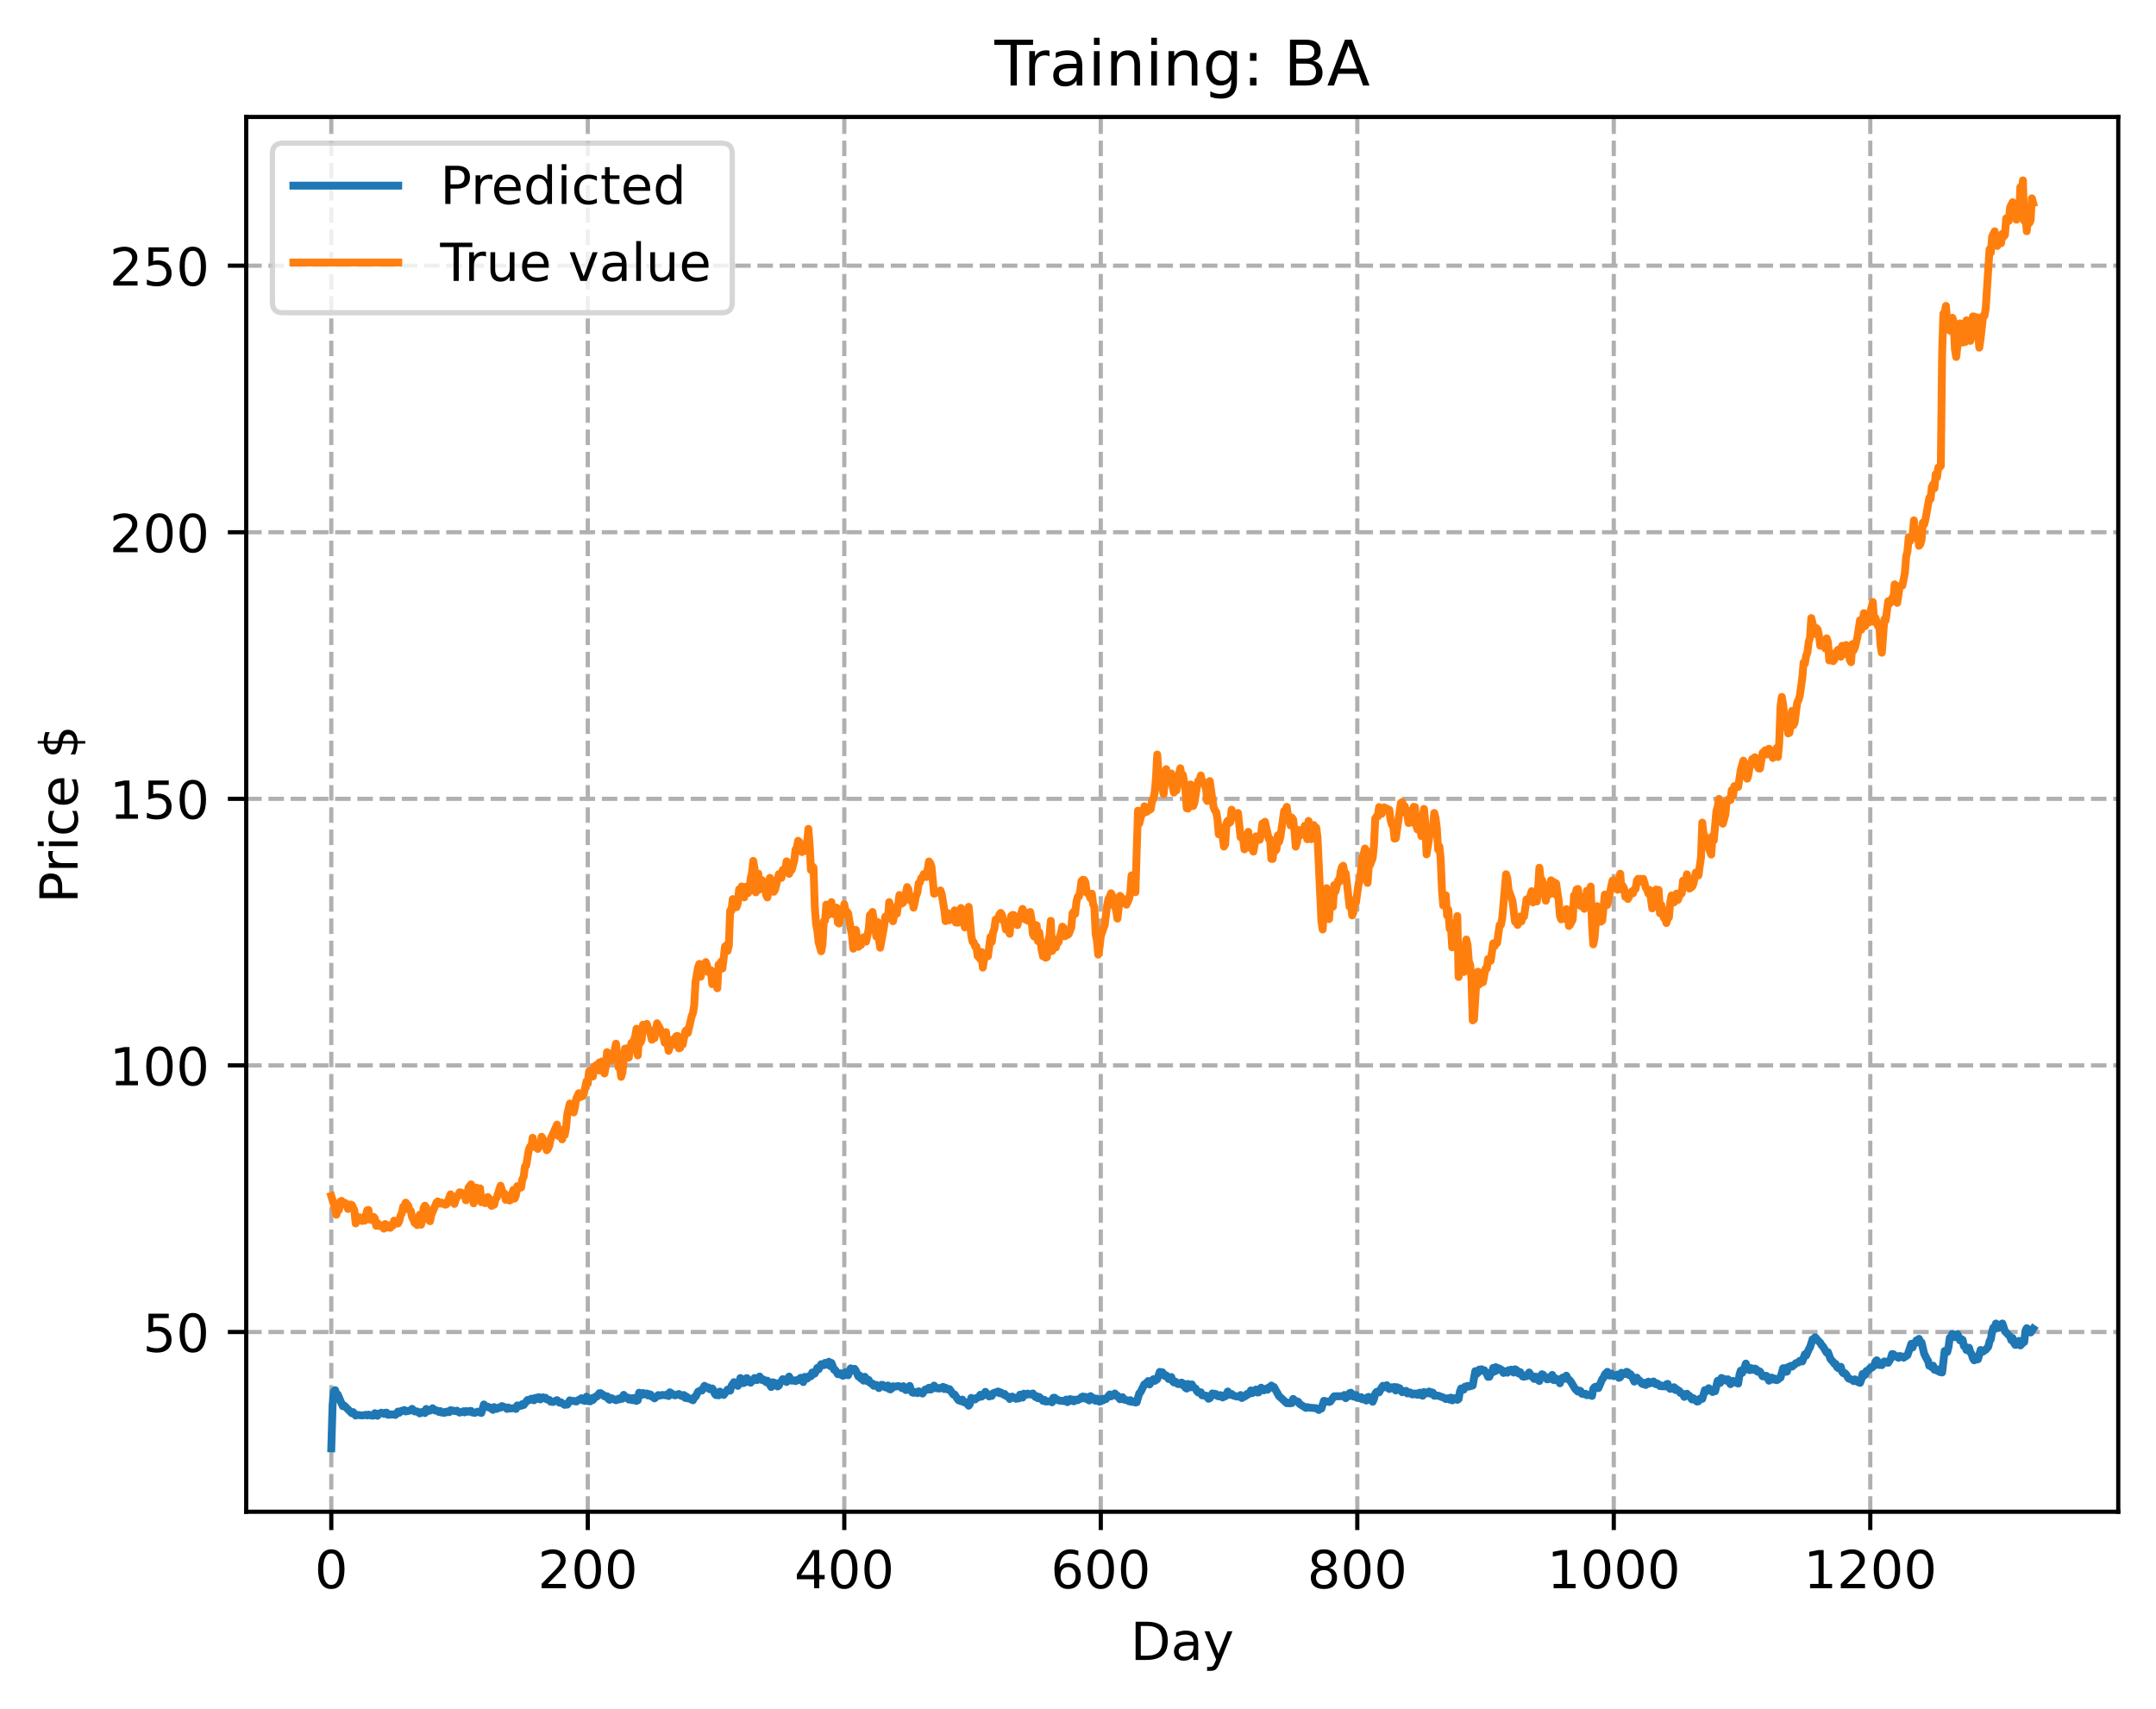 <?xml version="1.0" encoding="utf-8" standalone="no"?>
<!DOCTYPE svg PUBLIC "-//W3C//DTD SVG 1.1//EN"
  "http://www.w3.org/Graphics/SVG/1.1/DTD/svg11.dtd">
<!-- Created with matplotlib (https://matplotlib.org/) -->
<svg height="325.986pt" version="1.1" viewBox="0 0 411.286 325.986" width="411.286pt" xmlns="http://www.w3.org/2000/svg" xmlns:xlink="http://www.w3.org/1999/xlink">
 <defs>
  <style type="text/css">
*{stroke-linecap:butt;stroke-linejoin:round;}
  </style>
 </defs>
 <g id="figure_1">
  <g id="patch_1">
   <path d="M 0 325.986 
L 411.286 325.986 
L 411.286 0 
L 0 0 
z
" style="fill:#ffffff;"/>
  </g>
  <g id="axes_1">
   <g id="patch_2">
    <path d="M 46.966 288.43 
L 404.086 288.43 
L 404.086 22.318 
L 46.966 22.318 
z
" style="fill:#ffffff;"/>
   </g>
   <g id="matplotlib.axis_1">
    <g id="xtick_1">
     <g id="line2d_1">
      <path clip-path="url(#p8ac26aa0d7)" d="M 63.198 288.43 
L 63.198 22.318 
" style="fill:none;stroke:#b0b0b0;stroke-dasharray:2.96,1.28;stroke-dashoffset:0;stroke-width:0.8;"/>
     </g>
     <g id="line2d_2">
      <defs>
       <path d="M 0 0 
L 0 3.5 
" id="m7b2d2d579e" style="stroke:#000000;stroke-width:0.8;"/>
      </defs>
      <g>
       <use style="stroke:#000000;stroke-width:0.8;" x="63.198" xlink:href="#m7b2d2d579e" y="288.43"/>
      </g>
     </g>
     <g id="text_1">
      <!-- 0 -->
      <defs>
       <path d="M 31.781 66.406 
Q 24.172 66.406 20.328 58.906 
Q 16.5 51.422 16.5 36.375 
Q 16.5 21.391 20.328 13.891 
Q 24.172 6.391 31.781 6.391 
Q 39.453 6.391 43.281 13.891 
Q 47.125 21.391 47.125 36.375 
Q 47.125 51.422 43.281 58.906 
Q 39.453 66.406 31.781 66.406 
z
M 31.781 74.219 
Q 44.047 74.219 50.516 64.516 
Q 56.984 54.828 56.984 36.375 
Q 56.984 17.969 50.516 8.266 
Q 44.047 -1.422 31.781 -1.422 
Q 19.531 -1.422 13.062 8.266 
Q 6.594 17.969 6.594 36.375 
Q 6.594 54.828 13.062 64.516 
Q 19.531 74.219 31.781 74.219 
z
" id="DejaVuSans-48"/>
      </defs>
      <g transform="translate(60.017 303.029)scale(0.1 -0.1)">
       <use xlink:href="#DejaVuSans-48"/>
      </g>
     </g>
    </g>
    <g id="xtick_2">
     <g id="line2d_3">
      <path clip-path="url(#p8ac26aa0d7)" d="M 112.129 288.43 
L 112.129 22.318 
" style="fill:none;stroke:#b0b0b0;stroke-dasharray:2.96,1.28;stroke-dashoffset:0;stroke-width:0.8;"/>
     </g>
     <g id="line2d_4">
      <g>
       <use style="stroke:#000000;stroke-width:0.8;" x="112.129" xlink:href="#m7b2d2d579e" y="288.43"/>
      </g>
     </g>
     <g id="text_2">
      <!-- 200 -->
      <defs>
       <path d="M 19.188 8.297 
L 53.609 8.297 
L 53.609 0 
L 7.328 0 
L 7.328 8.297 
Q 12.938 14.109 22.625 23.891 
Q 32.328 33.688 34.812 36.531 
Q 39.547 41.844 41.422 45.531 
Q 43.312 49.219 43.312 52.781 
Q 43.312 58.594 39.234 62.25 
Q 35.156 65.922 28.609 65.922 
Q 23.969 65.922 18.812 64.312 
Q 13.672 62.703 7.812 59.422 
L 7.812 69.391 
Q 13.766 71.781 18.938 73 
Q 24.125 74.219 28.422 74.219 
Q 39.75 74.219 46.484 68.547 
Q 53.219 62.891 53.219 53.422 
Q 53.219 48.922 51.531 44.891 
Q 49.859 40.875 45.406 35.406 
Q 44.188 33.984 37.641 27.219 
Q 31.109 20.453 19.188 8.297 
z
" id="DejaVuSans-50"/>
      </defs>
      <g transform="translate(102.585 303.029)scale(0.1 -0.1)">
       <use xlink:href="#DejaVuSans-50"/>
       <use x="63.623" xlink:href="#DejaVuSans-48"/>
       <use x="127.246" xlink:href="#DejaVuSans-48"/>
      </g>
     </g>
    </g>
    <g id="xtick_3">
     <g id="line2d_5">
      <path clip-path="url(#p8ac26aa0d7)" d="M 161.06 288.43 
L 161.06 22.318 
" style="fill:none;stroke:#b0b0b0;stroke-dasharray:2.96,1.28;stroke-dashoffset:0;stroke-width:0.8;"/>
     </g>
     <g id="line2d_6">
      <g>
       <use style="stroke:#000000;stroke-width:0.8;" x="161.06" xlink:href="#m7b2d2d579e" y="288.43"/>
      </g>
     </g>
     <g id="text_3">
      <!-- 400 -->
      <defs>
       <path d="M 37.797 64.312 
L 12.891 25.391 
L 37.797 25.391 
z
M 35.203 72.906 
L 47.609 72.906 
L 47.609 25.391 
L 58.016 25.391 
L 58.016 17.188 
L 47.609 17.188 
L 47.609 0 
L 37.797 0 
L 37.797 17.188 
L 4.891 17.188 
L 4.891 26.703 
z
" id="DejaVuSans-52"/>
      </defs>
      <g transform="translate(151.516 303.029)scale(0.1 -0.1)">
       <use xlink:href="#DejaVuSans-52"/>
       <use x="63.623" xlink:href="#DejaVuSans-48"/>
       <use x="127.246" xlink:href="#DejaVuSans-48"/>
      </g>
     </g>
    </g>
    <g id="xtick_4">
     <g id="line2d_7">
      <path clip-path="url(#p8ac26aa0d7)" d="M 209.99 288.43 
L 209.99 22.318 
" style="fill:none;stroke:#b0b0b0;stroke-dasharray:2.96,1.28;stroke-dashoffset:0;stroke-width:0.8;"/>
     </g>
     <g id="line2d_8">
      <g>
       <use style="stroke:#000000;stroke-width:0.8;" x="209.99" xlink:href="#m7b2d2d579e" y="288.43"/>
      </g>
     </g>
     <g id="text_4">
      <!-- 600 -->
      <defs>
       <path d="M 33.016 40.375 
Q 26.375 40.375 22.484 35.828 
Q 18.609 31.297 18.609 23.391 
Q 18.609 15.531 22.484 10.953 
Q 26.375 6.391 33.016 6.391 
Q 39.656 6.391 43.531 10.953 
Q 47.406 15.531 47.406 23.391 
Q 47.406 31.297 43.531 35.828 
Q 39.656 40.375 33.016 40.375 
z
M 52.594 71.297 
L 52.594 62.312 
Q 48.875 64.062 45.094 64.984 
Q 41.312 65.922 37.594 65.922 
Q 27.828 65.922 22.672 59.328 
Q 17.531 52.734 16.797 39.406 
Q 19.672 43.656 24.016 45.922 
Q 28.375 48.188 33.594 48.188 
Q 44.578 48.188 50.953 41.516 
Q 57.328 34.859 57.328 23.391 
Q 57.328 12.156 50.688 5.359 
Q 44.047 -1.422 33.016 -1.422 
Q 20.359 -1.422 13.672 8.266 
Q 6.984 17.969 6.984 36.375 
Q 6.984 53.656 15.188 63.938 
Q 23.391 74.219 37.203 74.219 
Q 40.922 74.219 44.703 73.484 
Q 48.484 72.75 52.594 71.297 
z
" id="DejaVuSans-54"/>
      </defs>
      <g transform="translate(200.446 303.029)scale(0.1 -0.1)">
       <use xlink:href="#DejaVuSans-54"/>
       <use x="63.623" xlink:href="#DejaVuSans-48"/>
       <use x="127.246" xlink:href="#DejaVuSans-48"/>
      </g>
     </g>
    </g>
    <g id="xtick_5">
     <g id="line2d_9">
      <path clip-path="url(#p8ac26aa0d7)" d="M 258.921 288.43 
L 258.921 22.318 
" style="fill:none;stroke:#b0b0b0;stroke-dasharray:2.96,1.28;stroke-dashoffset:0;stroke-width:0.8;"/>
     </g>
     <g id="line2d_10">
      <g>
       <use style="stroke:#000000;stroke-width:0.8;" x="258.921" xlink:href="#m7b2d2d579e" y="288.43"/>
      </g>
     </g>
     <g id="text_5">
      <!-- 800 -->
      <defs>
       <path d="M 31.781 34.625 
Q 24.75 34.625 20.719 30.859 
Q 16.703 27.094 16.703 20.516 
Q 16.703 13.922 20.719 10.156 
Q 24.75 6.391 31.781 6.391 
Q 38.812 6.391 42.859 10.172 
Q 46.922 13.969 46.922 20.516 
Q 46.922 27.094 42.891 30.859 
Q 38.875 34.625 31.781 34.625 
z
M 21.922 38.812 
Q 15.578 40.375 12.031 44.719 
Q 8.5 49.078 8.5 55.328 
Q 8.5 64.062 14.719 69.141 
Q 20.953 74.219 31.781 74.219 
Q 42.672 74.219 48.875 69.141 
Q 55.078 64.062 55.078 55.328 
Q 55.078 49.078 51.531 44.719 
Q 48 40.375 41.703 38.812 
Q 48.828 37.156 52.797 32.312 
Q 56.781 27.484 56.781 20.516 
Q 56.781 9.906 50.312 4.234 
Q 43.844 -1.422 31.781 -1.422 
Q 19.734 -1.422 13.25 4.234 
Q 6.781 9.906 6.781 20.516 
Q 6.781 27.484 10.781 32.312 
Q 14.797 37.156 21.922 38.812 
z
M 18.312 54.391 
Q 18.312 48.734 21.844 45.562 
Q 25.391 42.391 31.781 42.391 
Q 38.141 42.391 41.719 45.562 
Q 45.312 48.734 45.312 54.391 
Q 45.312 60.062 41.719 63.234 
Q 38.141 66.406 31.781 66.406 
Q 25.391 66.406 21.844 63.234 
Q 18.312 60.062 18.312 54.391 
z
" id="DejaVuSans-56"/>
      </defs>
      <g transform="translate(249.377 303.029)scale(0.1 -0.1)">
       <use xlink:href="#DejaVuSans-56"/>
       <use x="63.623" xlink:href="#DejaVuSans-48"/>
       <use x="127.246" xlink:href="#DejaVuSans-48"/>
      </g>
     </g>
    </g>
    <g id="xtick_6">
     <g id="line2d_11">
      <path clip-path="url(#p8ac26aa0d7)" d="M 307.851 288.43 
L 307.851 22.318 
" style="fill:none;stroke:#b0b0b0;stroke-dasharray:2.96,1.28;stroke-dashoffset:0;stroke-width:0.8;"/>
     </g>
     <g id="line2d_12">
      <g>
       <use style="stroke:#000000;stroke-width:0.8;" x="307.851" xlink:href="#m7b2d2d579e" y="288.43"/>
      </g>
     </g>
     <g id="text_6">
      <!-- 1000 -->
      <defs>
       <path d="M 12.406 8.297 
L 28.516 8.297 
L 28.516 63.922 
L 10.984 60.406 
L 10.984 69.391 
L 28.422 72.906 
L 38.281 72.906 
L 38.281 8.297 
L 54.391 8.297 
L 54.391 0 
L 12.406 0 
z
" id="DejaVuSans-49"/>
      </defs>
      <g transform="translate(295.126 303.029)scale(0.1 -0.1)">
       <use xlink:href="#DejaVuSans-49"/>
       <use x="63.623" xlink:href="#DejaVuSans-48"/>
       <use x="127.246" xlink:href="#DejaVuSans-48"/>
       <use x="190.869" xlink:href="#DejaVuSans-48"/>
      </g>
     </g>
    </g>
    <g id="xtick_7">
     <g id="line2d_13">
      <path clip-path="url(#p8ac26aa0d7)" d="M 356.782 288.43 
L 356.782 22.318 
" style="fill:none;stroke:#b0b0b0;stroke-dasharray:2.96,1.28;stroke-dashoffset:0;stroke-width:0.8;"/>
     </g>
     <g id="line2d_14">
      <g>
       <use style="stroke:#000000;stroke-width:0.8;" x="356.782" xlink:href="#m7b2d2d579e" y="288.43"/>
      </g>
     </g>
     <g id="text_7">
      <!-- 1200 -->
      <g transform="translate(344.057 303.029)scale(0.1 -0.1)">
       <use xlink:href="#DejaVuSans-49"/>
       <use x="63.623" xlink:href="#DejaVuSans-50"/>
       <use x="127.246" xlink:href="#DejaVuSans-48"/>
       <use x="190.869" xlink:href="#DejaVuSans-48"/>
      </g>
     </g>
    </g>
    <g id="text_8">
     <!-- Day -->
     <defs>
      <path d="M 19.672 64.797 
L 19.672 8.109 
L 31.594 8.109 
Q 46.688 8.109 53.688 14.938 
Q 60.688 21.781 60.688 36.531 
Q 60.688 51.172 53.688 57.984 
Q 46.688 64.797 31.594 64.797 
z
M 9.812 72.906 
L 30.078 72.906 
Q 51.266 72.906 61.172 64.094 
Q 71.094 55.281 71.094 36.531 
Q 71.094 17.672 61.125 8.828 
Q 51.172 0 30.078 0 
L 9.812 0 
z
" id="DejaVuSans-68"/>
      <path d="M 34.281 27.484 
Q 23.391 27.484 19.188 25 
Q 14.984 22.516 14.984 16.5 
Q 14.984 11.719 18.141 8.906 
Q 21.297 6.109 26.703 6.109 
Q 34.188 6.109 38.703 11.406 
Q 43.219 16.703 43.219 25.484 
L 43.219 27.484 
z
M 52.203 31.203 
L 52.203 0 
L 43.219 0 
L 43.219 8.297 
Q 40.141 3.328 35.547 0.953 
Q 30.953 -1.422 24.312 -1.422 
Q 15.922 -1.422 10.953 3.297 
Q 6 8.016 6 15.922 
Q 6 25.141 12.172 29.828 
Q 18.359 34.516 30.609 34.516 
L 43.219 34.516 
L 43.219 35.406 
Q 43.219 41.609 39.141 45 
Q 35.062 48.391 27.688 48.391 
Q 23 48.391 18.547 47.266 
Q 14.109 46.141 10.016 43.891 
L 10.016 52.203 
Q 14.938 54.109 19.578 55.047 
Q 24.219 56 28.609 56 
Q 40.484 56 46.344 49.844 
Q 52.203 43.703 52.203 31.203 
z
" id="DejaVuSans-97"/>
      <path d="M 32.172 -5.078 
Q 28.375 -14.844 24.75 -17.812 
Q 21.141 -20.797 15.094 -20.797 
L 7.906 -20.797 
L 7.906 -13.281 
L 13.188 -13.281 
Q 16.891 -13.281 18.938 -11.516 
Q 21 -9.766 23.484 -3.219 
L 25.094 0.875 
L 2.984 54.688 
L 12.5 54.688 
L 29.594 11.922 
L 46.688 54.688 
L 56.203 54.688 
z
" id="DejaVuSans-121"/>
     </defs>
     <g transform="translate(215.652 316.707)scale(0.1 -0.1)">
      <use xlink:href="#DejaVuSans-68"/>
      <use x="77.002" xlink:href="#DejaVuSans-97"/>
      <use x="138.281" xlink:href="#DejaVuSans-121"/>
     </g>
    </g>
   </g>
   <g id="matplotlib.axis_2">
    <g id="ytick_1">
     <g id="line2d_15">
      <path clip-path="url(#p8ac26aa0d7)" d="M 46.966 254.133 
L 404.086 254.133 
" style="fill:none;stroke:#b0b0b0;stroke-dasharray:2.96,1.28;stroke-dashoffset:0;stroke-width:0.8;"/>
     </g>
     <g id="line2d_16">
      <defs>
       <path d="M 0 0 
L -3.5 0 
" id="m450ba69383" style="stroke:#000000;stroke-width:0.8;"/>
      </defs>
      <g>
       <use style="stroke:#000000;stroke-width:0.8;" x="46.966" xlink:href="#m450ba69383" y="254.133"/>
      </g>
     </g>
     <g id="text_9">
      <!-- 50 -->
      <defs>
       <path d="M 10.797 72.906 
L 49.516 72.906 
L 49.516 64.594 
L 19.828 64.594 
L 19.828 46.734 
Q 21.969 47.469 24.109 47.828 
Q 26.266 48.188 28.422 48.188 
Q 40.625 48.188 47.75 41.5 
Q 54.891 34.812 54.891 23.391 
Q 54.891 11.625 47.562 5.094 
Q 40.234 -1.422 26.906 -1.422 
Q 22.312 -1.422 17.547 -0.641 
Q 12.797 0.141 7.719 1.703 
L 7.719 11.625 
Q 12.109 9.234 16.797 8.062 
Q 21.484 6.891 26.703 6.891 
Q 35.156 6.891 40.078 11.328 
Q 45.016 15.766 45.016 23.391 
Q 45.016 31 40.078 35.438 
Q 35.156 39.891 26.703 39.891 
Q 22.75 39.891 18.812 39.016 
Q 14.891 38.141 10.797 36.281 
z
" id="DejaVuSans-53"/>
      </defs>
      <g transform="translate(27.241 257.932)scale(0.1 -0.1)">
       <use xlink:href="#DejaVuSans-53"/>
       <use x="63.623" xlink:href="#DejaVuSans-48"/>
      </g>
     </g>
    </g>
    <g id="ytick_2">
     <g id="line2d_17">
      <path clip-path="url(#p8ac26aa0d7)" d="M 46.966 203.272 
L 404.086 203.272 
" style="fill:none;stroke:#b0b0b0;stroke-dasharray:2.96,1.28;stroke-dashoffset:0;stroke-width:0.8;"/>
     </g>
     <g id="line2d_18">
      <g>
       <use style="stroke:#000000;stroke-width:0.8;" x="46.966" xlink:href="#m450ba69383" y="203.272"/>
      </g>
     </g>
     <g id="text_10">
      <!-- 100 -->
      <g transform="translate(20.878 207.071)scale(0.1 -0.1)">
       <use xlink:href="#DejaVuSans-49"/>
       <use x="63.623" xlink:href="#DejaVuSans-48"/>
       <use x="127.246" xlink:href="#DejaVuSans-48"/>
      </g>
     </g>
    </g>
    <g id="ytick_3">
     <g id="line2d_19">
      <path clip-path="url(#p8ac26aa0d7)" d="M 46.966 152.411 
L 404.086 152.411 
" style="fill:none;stroke:#b0b0b0;stroke-dasharray:2.96,1.28;stroke-dashoffset:0;stroke-width:0.8;"/>
     </g>
     <g id="line2d_20">
      <g>
       <use style="stroke:#000000;stroke-width:0.8;" x="46.966" xlink:href="#m450ba69383" y="152.411"/>
      </g>
     </g>
     <g id="text_11">
      <!-- 150 -->
      <g transform="translate(20.878 156.21)scale(0.1 -0.1)">
       <use xlink:href="#DejaVuSans-49"/>
       <use x="63.623" xlink:href="#DejaVuSans-53"/>
       <use x="127.246" xlink:href="#DejaVuSans-48"/>
      </g>
     </g>
    </g>
    <g id="ytick_4">
     <g id="line2d_21">
      <path clip-path="url(#p8ac26aa0d7)" d="M 46.966 101.55 
L 404.086 101.55 
" style="fill:none;stroke:#b0b0b0;stroke-dasharray:2.96,1.28;stroke-dashoffset:0;stroke-width:0.8;"/>
     </g>
     <g id="line2d_22">
      <g>
       <use style="stroke:#000000;stroke-width:0.8;" x="46.966" xlink:href="#m450ba69383" y="101.55"/>
      </g>
     </g>
     <g id="text_12">
      <!-- 200 -->
      <g transform="translate(20.878 105.35)scale(0.1 -0.1)">
       <use xlink:href="#DejaVuSans-50"/>
       <use x="63.623" xlink:href="#DejaVuSans-48"/>
       <use x="127.246" xlink:href="#DejaVuSans-48"/>
      </g>
     </g>
    </g>
    <g id="ytick_5">
     <g id="line2d_23">
      <path clip-path="url(#p8ac26aa0d7)" d="M 46.966 50.69 
L 404.086 50.69 
" style="fill:none;stroke:#b0b0b0;stroke-dasharray:2.96,1.28;stroke-dashoffset:0;stroke-width:0.8;"/>
     </g>
     <g id="line2d_24">
      <g>
       <use style="stroke:#000000;stroke-width:0.8;" x="46.966" xlink:href="#m450ba69383" y="50.69"/>
      </g>
     </g>
     <g id="text_13">
      <!-- 250 -->
      <g transform="translate(20.878 54.489)scale(0.1 -0.1)">
       <use xlink:href="#DejaVuSans-50"/>
       <use x="63.623" xlink:href="#DejaVuSans-53"/>
       <use x="127.246" xlink:href="#DejaVuSans-48"/>
      </g>
     </g>
    </g>
    <g id="text_14">
     <!-- Price $ -->
     <defs>
      <path d="M 19.672 64.797 
L 19.672 37.406 
L 32.078 37.406 
Q 38.969 37.406 42.719 40.969 
Q 46.484 44.531 46.484 51.125 
Q 46.484 57.672 42.719 61.234 
Q 38.969 64.797 32.078 64.797 
z
M 9.812 72.906 
L 32.078 72.906 
Q 44.344 72.906 50.609 67.359 
Q 56.891 61.812 56.891 51.125 
Q 56.891 40.328 50.609 34.812 
Q 44.344 29.297 32.078 29.297 
L 19.672 29.297 
L 19.672 0 
L 9.812 0 
z
" id="DejaVuSans-80"/>
      <path d="M 41.109 46.297 
Q 39.594 47.172 37.812 47.578 
Q 36.031 48 33.891 48 
Q 26.266 48 22.188 43.047 
Q 18.109 38.094 18.109 28.812 
L 18.109 0 
L 9.078 0 
L 9.078 54.688 
L 18.109 54.688 
L 18.109 46.188 
Q 20.953 51.172 25.484 53.578 
Q 30.031 56 36.531 56 
Q 37.453 56 38.578 55.875 
Q 39.703 55.766 41.062 55.516 
z
" id="DejaVuSans-114"/>
      <path d="M 9.422 54.688 
L 18.406 54.688 
L 18.406 0 
L 9.422 0 
z
M 9.422 75.984 
L 18.406 75.984 
L 18.406 64.594 
L 9.422 64.594 
z
" id="DejaVuSans-105"/>
      <path d="M 48.781 52.594 
L 48.781 44.188 
Q 44.969 46.297 41.141 47.344 
Q 37.312 48.391 33.406 48.391 
Q 24.656 48.391 19.812 42.844 
Q 14.984 37.312 14.984 27.297 
Q 14.984 17.281 19.812 11.734 
Q 24.656 6.203 33.406 6.203 
Q 37.312 6.203 41.141 7.25 
Q 44.969 8.297 48.781 10.406 
L 48.781 2.094 
Q 45.016 0.344 40.984 -0.531 
Q 36.969 -1.422 32.422 -1.422 
Q 20.062 -1.422 12.781 6.344 
Q 5.516 14.109 5.516 27.297 
Q 5.516 40.672 12.859 48.328 
Q 20.219 56 33.016 56 
Q 37.156 56 41.109 55.141 
Q 45.062 54.297 48.781 52.594 
z
" id="DejaVuSans-99"/>
      <path d="M 56.203 29.594 
L 56.203 25.203 
L 14.891 25.203 
Q 15.484 15.922 20.484 11.062 
Q 25.484 6.203 34.422 6.203 
Q 39.594 6.203 44.453 7.469 
Q 49.312 8.734 54.109 11.281 
L 54.109 2.781 
Q 49.266 0.734 44.188 -0.344 
Q 39.109 -1.422 33.891 -1.422 
Q 20.797 -1.422 13.156 6.188 
Q 5.516 13.812 5.516 26.812 
Q 5.516 40.234 12.766 48.109 
Q 20.016 56 32.328 56 
Q 43.359 56 49.781 48.891 
Q 56.203 41.797 56.203 29.594 
z
M 47.219 32.234 
Q 47.125 39.594 43.094 43.984 
Q 39.062 48.391 32.422 48.391 
Q 24.906 48.391 20.391 44.141 
Q 15.875 39.891 15.188 32.172 
z
" id="DejaVuSans-101"/>
      <path id="DejaVuSans-32"/>
      <path d="M 33.797 -14.703 
L 28.906 -14.703 
L 28.859 0 
Q 23.734 0.094 18.609 1.188 
Q 13.484 2.297 8.297 4.5 
L 8.297 13.281 
Q 13.281 10.156 18.375 8.562 
Q 23.484 6.984 28.906 6.938 
L 28.906 29.203 
Q 18.109 30.953 13.203 35.156 
Q 8.297 39.359 8.297 46.688 
Q 8.297 54.641 13.625 59.219 
Q 18.953 63.812 28.906 64.5 
L 28.906 75.984 
L 33.797 75.984 
L 33.797 64.656 
Q 38.328 64.453 42.578 63.688 
Q 46.828 62.938 50.875 61.625 
L 50.875 53.078 
Q 46.828 55.125 42.547 56.25 
Q 38.281 57.375 33.797 57.562 
L 33.797 36.719 
Q 44.875 35.016 50.094 30.609 
Q 55.328 26.219 55.328 18.609 
Q 55.328 10.359 49.781 5.594 
Q 44.234 0.828 33.797 0.094 
z
M 28.906 37.594 
L 28.906 57.625 
Q 23.25 56.984 20.266 54.391 
Q 17.281 51.812 17.281 47.516 
Q 17.281 43.312 20.031 40.969 
Q 22.797 38.625 28.906 37.594 
z
M 33.797 28.219 
L 33.797 7.078 
Q 39.984 7.906 43.141 10.594 
Q 46.297 13.281 46.297 17.672 
Q 46.297 21.969 43.281 24.5 
Q 40.281 27.047 33.797 28.219 
z
" id="DejaVuSans-36"/>
     </defs>
     <g transform="translate(14.798 172.342)rotate(-90)scale(0.1 -0.1)">
      <use xlink:href="#DejaVuSans-80"/>
      <use x="58.553" xlink:href="#DejaVuSans-114"/>
      <use x="99.666" xlink:href="#DejaVuSans-105"/>
      <use x="127.449" xlink:href="#DejaVuSans-99"/>
      <use x="182.43" xlink:href="#DejaVuSans-101"/>
      <use x="243.953" xlink:href="#DejaVuSans-32"/>
      <use x="275.74" xlink:href="#DejaVuSans-36"/>
     </g>
    </g>
   </g>
   <g id="line2d_25">
    <path clip-path="url(#p8ac26aa0d7)" d="M 63.198 276.334 
L 63.443 268.125 
L 63.688 265.492 
L 63.932 265.237 
L 64.177 265.908 
L 64.422 266.065 
L 65.156 267.768 
L 65.4 268.293 
L 65.645 268.148 
L 67.113 269.636 
L 67.357 269.425 
L 67.847 270.075 
L 68.091 269.947 
L 69.07 270.06 
L 69.804 269.94 
L 70.049 270.06 
L 70.293 269.904 
L 70.538 270.027 
L 70.783 270.005 
L 71.027 270.107 
L 71.272 270.071 
L 71.517 269.627 
L 71.761 269.758 
L 72.006 270.124 
L 72.251 269.706 
L 72.495 269.685 
L 72.74 269.534 
L 73.229 269.764 
L 73.474 269.547 
L 73.718 269.524 
L 73.963 269.923 
L 74.208 269.942 
L 74.452 269.842 
L 74.697 269.907 
L 74.942 269.846 
L 75.431 269.961 
L 75.92 269.314 
L 76.165 269.556 
L 76.654 269.158 
L 76.899 269.152 
L 77.144 269.027 
L 77.388 269.301 
L 78.367 269.09 
L 78.611 268.805 
L 79.101 269.295 
L 79.59 269.297 
L 80.079 269.673 
L 80.324 269.439 
L 80.813 269.377 
L 81.058 269.603 
L 81.303 268.82 
L 81.547 269.249 
L 81.792 269.068 
L 82.037 269.132 
L 82.526 268.693 
L 83.015 269.127 
L 83.26 269.089 
L 83.749 269.403 
L 83.994 269.226 
L 84.239 269.505 
L 84.483 269.473 
L 84.728 269.576 
L 84.972 269.366 
L 85.217 269.453 
L 85.462 269.294 
L 85.706 269.433 
L 85.951 269.06 
L 86.93 269.241 
L 87.174 269.15 
L 87.664 269.519 
L 88.153 269.38 
L 88.398 269.26 
L 88.642 269.472 
L 88.887 269.209 
L 89.376 269.355 
L 89.621 269.2 
L 89.866 269.196 
L 90.11 269.498 
L 90.599 269.565 
L 91.089 269.347 
L 91.823 269.584 
L 92.312 267.961 
L 92.557 268.345 
L 93.046 268.38 
L 93.291 268.568 
L 93.535 268.557 
L 94.025 268.997 
L 94.269 268.468 
L 94.514 268.808 
L 94.759 268.806 
L 95.248 268.511 
L 95.493 268.562 
L 95.737 268.267 
L 96.471 268.562 
L 96.716 268.812 
L 96.96 268.54 
L 97.205 268.737 
L 98.184 268.659 
L 98.428 268.819 
L 98.673 268.153 
L 99.407 268.231 
L 99.652 267.894 
L 99.896 268.066 
L 100.63 267.106 
L 100.875 267.185 
L 101.364 266.856 
L 101.854 267.173 
L 102.098 266.718 
L 102.343 266.919 
L 102.587 266.621 
L 102.832 266.572 
L 103.077 267.005 
L 103.566 266.6 
L 103.811 266.768 
L 104.055 266.677 
L 104.3 266.99 
L 104.789 267.092 
L 105.034 267.43 
L 105.523 267.486 
L 106.257 267.136 
L 106.747 267.634 
L 106.991 267.541 
L 107.725 268.043 
L 107.97 267.945 
L 108.215 267.993 
L 108.704 267.167 
L 108.948 267.303 
L 109.438 267.28 
L 109.927 267.41 
L 110.416 267.073 
L 110.661 267.003 
L 110.906 266.785 
L 111.15 267.149 
L 111.64 267.303 
L 111.884 266.477 
L 112.129 267.16 
L 112.374 267.362 
L 112.618 267.361 
L 112.863 266.775 
L 113.108 267.107 
L 113.597 266.467 
L 113.842 266.474 
L 114.331 265.817 
L 114.575 265.803 
L 114.82 266.11 
L 115.065 266.116 
L 115.309 266.42 
L 115.799 266.401 
L 116.043 266.904 
L 116.288 267.079 
L 116.533 266.719 
L 117.267 267.043 
L 117.511 267.165 
L 117.756 267.074 
L 118.001 266.851 
L 118.245 266.984 
L 118.49 266.702 
L 118.735 266.864 
L 118.979 266.127 
L 119.224 266.537 
L 119.713 266.628 
L 119.958 267.027 
L 120.203 266.75 
L 120.447 267.101 
L 120.692 267.151 
L 120.936 266.721 
L 121.181 267.216 
L 121.426 267.291 
L 121.67 267.151 
L 121.915 265.728 
L 122.16 266.234 
L 122.404 266.157 
L 122.649 265.778 
L 123.138 266.057 
L 123.383 265.869 
L 123.628 266.255 
L 123.872 265.994 
L 124.117 266.089 
L 124.362 266.48 
L 124.606 266.561 
L 124.851 266.803 
L 125.585 266.169 
L 125.83 266.279 
L 126.319 266.144 
L 127.053 266.216 
L 127.297 266.021 
L 127.542 266.356 
L 127.787 265.646 
L 128.521 266.121 
L 128.765 266.236 
L 129.499 265.964 
L 129.989 266.343 
L 130.233 266.189 
L 130.478 266.169 
L 130.723 266.721 
L 130.967 266.467 
L 131.212 266.812 
L 131.457 266.792 
L 132.191 267.164 
L 132.435 266.598 
L 132.68 266.493 
L 133.169 265.53 
L 133.658 265.282 
L 133.903 265.306 
L 134.392 264.408 
L 134.637 264.745 
L 134.882 264.656 
L 135.126 264.723 
L 135.371 265.051 
L 135.616 265.068 
L 135.86 264.903 
L 136.105 265.249 
L 136.35 265.917 
L 136.594 266.18 
L 136.839 266.018 
L 137.084 266.228 
L 137.328 265.509 
L 137.573 265.901 
L 138.062 266.146 
L 138.796 265.129 
L 139.285 265.333 
L 139.53 264.435 
L 140.019 263.707 
L 140.264 263.896 
L 140.509 263.905 
L 140.753 264.422 
L 140.998 263.87 
L 141.243 262.92 
L 141.732 263.893 
L 141.977 263.837 
L 142.221 263.054 
L 142.466 262.931 
L 142.711 263.648 
L 142.955 263.332 
L 143.2 263.811 
L 143.445 263.378 
L 143.689 263.414 
L 143.934 262.92 
L 144.423 263.312 
L 144.912 262.635 
L 145.157 263.206 
L 145.402 263.304 
L 145.646 263.201 
L 146.136 263.7 
L 146.38 263.417 
L 147.114 264.64 
L 147.359 263.744 
L 147.604 263.764 
L 148.093 264.028 
L 148.338 264.531 
L 148.582 264.344 
L 148.827 263.741 
L 149.072 263.576 
L 149.316 263.136 
L 149.806 263.32 
L 150.05 263.675 
L 150.295 262.979 
L 150.539 262.641 
L 150.784 263.214 
L 151.029 263.418 
L 151.518 263.366 
L 151.763 263.516 
L 152.007 263.31 
L 152.252 263.327 
L 152.741 262.879 
L 153.231 263.69 
L 153.475 262.71 
L 153.72 262.716 
L 153.965 263.037 
L 154.454 262.49 
L 154.699 262.585 
L 154.943 261.868 
L 155.188 262.152 
L 155.433 262.056 
L 155.922 260.977 
L 156.166 261.248 
L 156.656 260.285 
L 157.145 260.47 
L 157.39 260.03 
L 157.634 260.361 
L 157.879 260.344 
L 158.124 259.814 
L 158.368 260.639 
L 158.613 260.04 
L 159.102 261.329 
L 159.347 261.399 
L 159.836 262.187 
L 160.081 262.191 
L 160.326 262.005 
L 160.57 262.356 
L 160.815 262.498 
L 161.06 262.36 
L 161.304 261.807 
L 161.549 261.929 
L 161.794 262.391 
L 162.283 261.078 
L 162.527 261.461 
L 162.772 261.224 
L 163.017 261.163 
L 163.261 261.537 
L 163.751 262.629 
L 163.995 262.443 
L 164.24 263.031 
L 164.485 262.811 
L 164.729 263.417 
L 164.974 262.681 
L 165.463 263.532 
L 165.708 263.27 
L 165.953 263.8 
L 166.197 263.988 
L 166.442 263.971 
L 166.687 264.409 
L 167.176 264.237 
L 167.665 264.84 
L 168.154 264.217 
L 168.399 264.241 
L 168.888 264.704 
L 169.133 264.709 
L 169.378 264.342 
L 169.622 265.01 
L 169.867 265.096 
L 170.112 264.912 
L 170.356 264.49 
L 170.601 264.595 
L 171.335 264.45 
L 171.824 264.585 
L 172.069 264.857 
L 172.314 264.479 
L 172.558 264.711 
L 172.803 265.22 
L 173.048 264.893 
L 173.292 264.812 
L 173.537 264.421 
L 173.782 265.261 
L 174.026 265.663 
L 174.271 265.744 
L 174.515 265.566 
L 175.005 265.801 
L 175.249 265.455 
L 175.983 265.884 
L 176.473 265.13 
L 176.717 265.058 
L 176.962 265.143 
L 177.207 264.767 
L 177.451 265.132 
L 177.696 265.06 
L 178.185 264.364 
L 178.675 264.879 
L 178.919 264.845 
L 179.164 264.936 
L 179.409 264.788 
L 179.653 264.846 
L 179.898 264.605 
L 180.142 265.024 
L 180.387 264.771 
L 180.876 265.129 
L 181.121 265.032 
L 181.855 266.065 
L 182.1 266.056 
L 182.589 266.808 
L 182.834 267.14 
L 183.323 267.337 
L 183.568 267.029 
L 183.812 267.495 
L 184.057 267.591 
L 184.302 267.553 
L 184.791 268.205 
L 185.036 267.844 
L 185.28 266.712 
L 185.525 267.006 
L 185.77 266.849 
L 186.014 267.012 
L 186.259 266.728 
L 186.748 266.566 
L 186.993 266.109 
L 187.237 266.473 
L 187.482 266.16 
L 187.727 266.2 
L 187.971 265.559 
L 188.705 266.44 
L 188.95 266.184 
L 189.195 266.331 
L 189.439 265.834 
L 190.418 265.494 
L 190.663 265.812 
L 190.907 265.664 
L 191.397 266.062 
L 191.641 265.95 
L 191.886 266.315 
L 192.375 266.49 
L 192.62 266.914 
L 193.109 266.456 
L 193.843 266.891 
L 194.088 266.742 
L 194.332 266.811 
L 194.577 266.095 
L 195.066 266.656 
L 195.311 265.901 
L 195.8 266.108 
L 196.045 265.887 
L 196.534 266.072 
L 197.024 265.861 
L 197.513 266.535 
L 197.758 266.382 
L 198.002 266.775 
L 198.247 266.529 
L 198.736 267.001 
L 198.981 267.283 
L 199.225 267.078 
L 199.47 267.403 
L 200.449 267.345 
L 200.693 267.551 
L 200.938 266.688 
L 201.183 266.679 
L 201.427 266.917 
L 201.672 266.995 
L 201.917 267.199 
L 203.14 267.338 
L 203.385 267.029 
L 203.629 267.519 
L 204.118 266.941 
L 204.363 267.247 
L 204.608 267.026 
L 204.852 267.374 
L 205.097 267.063 
L 205.342 267.04 
L 205.586 267.151 
L 205.831 266.933 
L 206.076 266.907 
L 206.32 266.551 
L 206.565 266.452 
L 206.81 266.808 
L 207.054 266.512 
L 207.299 266.9 
L 207.788 267.199 
L 208.033 266.371 
L 208.278 266.964 
L 208.522 266.675 
L 208.767 267.098 
L 209.012 267.263 
L 209.256 266.857 
L 209.501 267.007 
L 209.746 267.436 
L 209.99 267.354 
L 210.235 266.89 
L 210.479 267.148 
L 210.724 266.867 
L 210.969 266.943 
L 211.703 266.05 
L 211.947 266.418 
L 212.192 266.151 
L 212.437 266.17 
L 212.681 265.867 
L 212.926 266.322 
L 213.171 266.285 
L 213.66 266.968 
L 214.149 266.58 
L 214.394 267.018 
L 215.128 267.207 
L 215.373 267.357 
L 215.617 267.145 
L 215.862 267.48 
L 216.106 267.368 
L 216.596 267.593 
L 216.84 267.55 
L 217.33 265.85 
L 217.574 265.604 
L 218.308 264.111 
L 218.553 264.024 
L 219.042 263.49 
L 219.287 264.149 
L 220.021 263.148 
L 220.266 263.477 
L 220.755 263.144 
L 221.244 261.743 
L 221.489 262.304 
L 221.734 261.815 
L 222.223 262.539 
L 222.467 262.41 
L 222.957 263.113 
L 223.201 263.107 
L 223.446 262.73 
L 223.691 263.501 
L 223.935 263.761 
L 224.18 263.589 
L 224.425 263.749 
L 224.669 264.048 
L 224.914 264.08 
L 225.403 263.783 
L 225.648 264.29 
L 225.893 264.028 
L 226.137 264.772 
L 226.382 264.932 
L 226.627 264.051 
L 226.871 264.497 
L 227.116 264.688 
L 227.361 264.138 
L 227.605 264.607 
L 228.094 264.954 
L 228.339 265.447 
L 228.584 265.681 
L 229.073 265.625 
L 229.318 266.226 
L 230.052 266.277 
L 230.541 266.874 
L 230.786 266.762 
L 231.03 266.424 
L 231.275 265.859 
L 231.52 266.043 
L 231.764 265.926 
L 232.009 266.016 
L 232.254 266.359 
L 232.498 266.423 
L 232.743 266.184 
L 232.988 266.246 
L 233.232 266.634 
L 233.477 266.368 
L 233.722 266.417 
L 234.211 265.491 
L 234.455 266.114 
L 234.7 265.902 
L 234.945 265.952 
L 235.189 266.236 
L 235.923 266.448 
L 236.413 266.478 
L 236.657 266.165 
L 236.902 266.737 
L 237.391 266.444 
L 237.636 266.348 
L 237.881 265.958 
L 238.125 266.04 
L 238.37 265.814 
L 238.615 265.288 
L 238.859 265.8 
L 239.104 265.365 
L 239.349 265.32 
L 239.593 265.117 
L 239.838 265.679 
L 240.082 265.669 
L 240.572 264.764 
L 240.816 264.948 
L 241.061 265.278 
L 241.55 264.952 
L 241.795 265.157 
L 242.04 264.704 
L 242.284 264.768 
L 242.529 264.354 
L 242.774 264.777 
L 243.018 264.628 
L 243.997 266.37 
L 244.486 266.814 
L 245.465 267.719 
L 245.709 267.611 
L 245.954 267.752 
L 246.443 267.703 
L 246.688 266.898 
L 246.933 267.208 
L 247.667 267.454 
L 247.911 267.86 
L 249.135 268.63 
L 249.379 268.471 
L 249.869 268.579 
L 251.092 268.683 
L 251.581 269.024 
L 251.826 268.741 
L 252.07 268.754 
L 252.56 267.267 
L 253.538 267.492 
L 253.783 267.402 
L 254.272 266.705 
L 254.517 266.407 
L 256.23 266.386 
L 256.474 266.147 
L 256.719 266.762 
L 256.964 266.393 
L 257.208 266.45 
L 257.453 265.793 
L 257.697 265.728 
L 257.942 265.99 
L 258.187 266.456 
L 258.431 266.497 
L 258.676 266.162 
L 258.921 266.713 
L 259.165 266.609 
L 259.41 266.8 
L 259.655 266.558 
L 259.899 266.982 
L 260.389 266.875 
L 260.633 267.22 
L 260.878 266.586 
L 261.123 266.516 
L 261.857 267.45 
L 262.101 266.885 
L 262.346 265.896 
L 262.591 265.576 
L 262.835 265.477 
L 263.08 265.656 
L 263.569 264.748 
L 263.814 264.407 
L 264.058 264.699 
L 264.548 264.291 
L 264.792 264.827 
L 265.037 265.016 
L 265.526 264.675 
L 265.771 264.929 
L 266.016 264.63 
L 266.26 265.296 
L 266.505 264.673 
L 266.75 264.891 
L 266.994 264.864 
L 267.484 265.624 
L 268.218 265.357 
L 268.462 265.858 
L 268.952 265.662 
L 269.196 265.95 
L 269.441 266.059 
L 269.685 265.855 
L 269.93 266.03 
L 270.175 265.87 
L 270.419 266.125 
L 270.664 265.782 
L 270.909 265.709 
L 271.153 266.202 
L 271.398 266.298 
L 271.643 265.591 
L 271.887 265.889 
L 272.132 265.855 
L 272.621 265.488 
L 272.866 265.914 
L 273.111 265.641 
L 273.355 265.731 
L 273.6 266.3 
L 274.334 266.274 
L 275.313 266.649 
L 275.557 266.717 
L 275.802 266.932 
L 276.291 266.781 
L 276.536 267.031 
L 276.78 266.654 
L 277.025 267.182 
L 277.27 267.062 
L 277.514 266.767 
L 278.004 267.082 
L 278.248 266.931 
L 278.493 265.534 
L 278.738 264.908 
L 279.227 265.131 
L 279.472 264.564 
L 279.716 264.558 
L 279.961 264.415 
L 280.206 264.559 
L 280.94 264.345 
L 281.429 261.603 
L 281.673 262.142 
L 281.918 261.947 
L 282.163 261.322 
L 282.652 261.249 
L 282.897 261.537 
L 283.141 261.438 
L 283.631 262.148 
L 283.875 262.703 
L 284.12 262.678 
L 284.365 261.87 
L 284.609 261.918 
L 284.854 260.979 
L 285.099 261.677 
L 285.343 260.851 
L 285.588 261.441 
L 285.833 261.033 
L 286.567 261.453 
L 286.811 261.95 
L 287.056 261.63 
L 287.545 261.903 
L 287.79 261.433 
L 288.034 261.48 
L 288.279 261.314 
L 288.524 261.71 
L 288.768 261.878 
L 289.013 261.254 
L 289.258 261.371 
L 289.747 262.081 
L 289.992 261.781 
L 290.481 262.63 
L 290.726 262.675 
L 290.97 262.548 
L 291.215 262.571 
L 291.704 261.858 
L 292.194 262.598 
L 292.683 263.096 
L 292.928 262.642 
L 293.172 263.092 
L 293.661 263.492 
L 293.906 262.508 
L 294.151 262.194 
L 294.395 262.317 
L 294.64 262.78 
L 294.885 262.75 
L 295.129 263.173 
L 295.374 263.142 
L 296.108 262.323 
L 296.353 263.296 
L 296.597 263.337 
L 296.842 263.011 
L 297.331 263.343 
L 297.576 263.929 
L 297.821 263.162 
L 298.065 262.852 
L 298.31 262.788 
L 298.555 263.052 
L 298.799 262.471 
L 299.044 263.028 
L 299.533 263.436 
L 300.512 265.032 
L 301.001 265.508 
L 301.246 265.309 
L 301.49 265.383 
L 301.735 265.905 
L 301.98 265.989 
L 302.469 265.927 
L 302.714 266.199 
L 303.203 266.124 
L 303.692 266.338 
L 303.937 264.984 
L 304.182 264.661 
L 304.426 264.558 
L 304.916 264.845 
L 305.649 263.131 
L 305.894 262.849 
L 306.139 262.233 
L 306.628 261.739 
L 306.873 262.395 
L 307.117 262.454 
L 307.362 262.06 
L 307.607 262.418 
L 307.851 262.555 
L 308.096 262.409 
L 308.341 262.524 
L 308.585 262.246 
L 308.83 262.882 
L 309.075 262.766 
L 309.319 261.918 
L 310.053 262.162 
L 310.298 261.733 
L 310.543 261.833 
L 310.787 262.378 
L 311.032 262.182 
L 311.277 262.53 
L 311.766 263.606 
L 312.255 262.849 
L 312.5 263.32 
L 312.744 263.366 
L 313.234 264.003 
L 313.478 264.099 
L 313.723 263.836 
L 313.968 264.244 
L 314.212 263.746 
L 314.457 263.611 
L 314.702 263.954 
L 315.436 263.576 
L 315.68 263.997 
L 315.925 264.097 
L 316.17 263.959 
L 316.659 264.464 
L 316.904 264.332 
L 317.148 264.514 
L 317.393 264.427 
L 317.637 264.521 
L 317.882 264.127 
L 318.127 264.03 
L 318.371 264.712 
L 318.616 264.989 
L 318.861 264.801 
L 319.105 264.805 
L 319.35 264.671 
L 319.595 265.197 
L 319.839 265.035 
L 320.084 265.331 
L 320.329 265.358 
L 320.573 265.768 
L 320.818 265.818 
L 321.063 266.06 
L 321.307 266.517 
L 321.797 265.912 
L 322.041 266.264 
L 322.286 266.311 
L 322.775 267.012 
L 323.02 266.764 
L 323.754 267.426 
L 323.998 267.349 
L 324.243 266.893 
L 324.732 266.895 
L 325.222 265.235 
L 325.466 265.376 
L 325.711 265.343 
L 325.956 264.86 
L 326.445 265.322 
L 326.69 265.593 
L 326.934 265.225 
L 327.179 265.442 
L 327.668 263.438 
L 327.913 263.906 
L 328.158 263.847 
L 328.402 262.903 
L 328.647 263.147 
L 328.892 263.092 
L 329.381 263.459 
L 329.625 263.158 
L 330.115 264.089 
L 330.604 263.456 
L 330.849 263.705 
L 331.338 263.866 
L 331.583 263.983 
L 331.827 262.305 
L 332.072 261.505 
L 332.317 261.96 
L 332.561 261.563 
L 333.051 260.162 
L 333.295 260.954 
L 333.54 261.3 
L 333.785 261.424 
L 334.029 261.023 
L 334.274 261.315 
L 334.519 261.359 
L 334.763 261.112 
L 335.008 261.246 
L 335.252 261.7 
L 335.497 261.571 
L 335.742 261.688 
L 336.231 262.588 
L 336.476 262.615 
L 336.72 262.483 
L 336.965 262.498 
L 337.454 263.429 
L 337.699 263.013 
L 337.944 262.827 
L 338.188 263.21 
L 338.433 262.994 
L 338.678 263.268 
L 338.922 263.33 
L 339.167 263.223 
L 339.412 262.909 
L 339.656 262.848 
L 340.146 261.055 
L 340.39 261.03 
L 340.635 261.737 
L 340.88 261.7 
L 341.124 260.826 
L 341.369 260.855 
L 341.613 260.589 
L 341.858 260.742 
L 342.347 260.341 
L 342.592 260.087 
L 343.081 259.95 
L 343.326 259.638 
L 343.571 259.622 
L 343.815 259.747 
L 344.305 258.385 
L 344.549 258.63 
L 345.039 257.474 
L 345.283 257.057 
L 345.773 255.527 
L 346.017 255.526 
L 346.262 255.143 
L 346.996 255.974 
L 347.24 256.184 
L 347.485 256.644 
L 347.73 256.866 
L 348.464 258.083 
L 348.708 257.984 
L 349.198 259.306 
L 349.687 259.836 
L 349.932 260.193 
L 350.176 260.219 
L 350.421 260.81 
L 350.666 261.03 
L 350.91 261.096 
L 351.155 260.774 
L 351.4 261.71 
L 351.644 261.999 
L 351.889 261.956 
L 352.134 262.166 
L 352.623 262.998 
L 353.357 263.269 
L 353.601 263.512 
L 353.846 263.169 
L 354.335 263.634 
L 354.825 263.849 
L 355.069 263.221 
L 355.314 262.142 
L 355.559 262.488 
L 355.803 262.284 
L 356.048 261.584 
L 356.293 261.57 
L 356.782 260.992 
L 357.027 260.977 
L 357.516 260.589 
L 357.761 259.797 
L 358.005 259.537 
L 358.25 259.873 
L 358.495 260.44 
L 358.739 260.061 
L 358.984 260.46 
L 359.228 259.944 
L 359.473 259.749 
L 359.718 259.938 
L 360.207 260.012 
L 360.696 259.197 
L 360.941 258.347 
L 361.186 258.378 
L 361.675 258.823 
L 361.92 258.756 
L 362.164 259.063 
L 362.409 258.714 
L 362.654 258.846 
L 362.898 258.798 
L 363.143 259.044 
L 363.877 258.545 
L 364.366 257.147 
L 364.611 256.388 
L 364.856 257.083 
L 365.1 256.305 
L 365.345 256.202 
L 365.589 255.726 
L 365.834 256.124 
L 366.079 255.45 
L 366.323 255.953 
L 366.568 256.153 
L 367.057 258.277 
L 367.547 259.251 
L 367.791 259.641 
L 368.036 260.586 
L 368.281 260.613 
L 368.525 260.87 
L 368.77 260.573 
L 369.015 261.34 
L 369.259 261.295 
L 369.504 261.498 
L 369.749 261.283 
L 369.993 261.759 
L 370.483 261.862 
L 370.972 257.754 
L 371.216 258.034 
L 371.461 257.947 
L 371.706 256.998 
L 371.95 255.249 
L 372.195 255.067 
L 372.44 254.478 
L 372.684 254.644 
L 372.929 255.124 
L 373.174 254.714 
L 373.418 254.539 
L 373.908 255.75 
L 374.152 255.492 
L 374.397 255.646 
L 374.642 256.831 
L 374.886 256.914 
L 375.131 257.584 
L 375.376 257.234 
L 375.62 257.142 
L 375.865 258.019 
L 376.11 258.348 
L 376.354 259.15 
L 376.599 259.544 
L 376.844 259.252 
L 377.088 259.393 
L 377.333 259.337 
L 377.822 257.569 
L 378.067 257.92 
L 378.311 257.872 
L 378.556 257.584 
L 378.801 257.535 
L 379.29 256.945 
L 379.535 255.91 
L 379.779 255.511 
L 380.024 254.063 
L 380.269 253.285 
L 380.513 253.605 
L 380.758 252.521 
L 381.003 252.752 
L 381.247 253.372 
L 381.492 252.73 
L 381.737 253.232 
L 381.981 252.517 
L 382.471 253.986 
L 383.449 255.012 
L 383.694 255.703 
L 383.938 255.299 
L 384.183 256.205 
L 384.428 256.594 
L 384.672 256.576 
L 385.162 255.832 
L 385.406 256.701 
L 385.651 256.478 
L 385.896 255.868 
L 386.14 256.059 
L 386.385 253.881 
L 386.63 253.41 
L 387.364 254.234 
L 387.853 253.523 
L 387.853 253.523 
" style="fill:none;stroke:#1f77b4;stroke-linecap:square;stroke-width:1.5;"/>
   </g>
   <g id="line2d_26">
    <path clip-path="url(#p8ac26aa0d7)" d="M 63.198 228.184 
L 63.688 229.811 
L 64.177 231.764 
L 64.422 230.93 
L 64.666 230.849 
L 64.911 229.252 
L 65.156 229.109 
L 65.4 229.435 
L 65.89 229.526 
L 66.134 229.913 
L 66.379 230.666 
L 66.623 230.086 
L 66.868 229.811 
L 67.113 229.892 
L 67.602 230.94 
L 67.847 233.422 
L 68.091 232.68 
L 68.581 232.242 
L 68.825 232.324 
L 69.07 232.954 
L 69.315 232.364 
L 69.559 232.903 
L 70.049 230.92 
L 70.293 230.849 
L 70.538 232.69 
L 70.783 232.497 
L 71.027 232.812 
L 71.272 232.181 
L 71.517 232.486 
L 71.761 233.87 
L 72.006 233.331 
L 72.251 233.89 
L 72.495 233.941 
L 72.984 233.758 
L 73.229 234.419 
L 73.474 233.534 
L 73.718 233.687 
L 73.963 234.205 
L 74.208 233.778 
L 74.452 234.266 
L 74.697 233.931 
L 74.942 233.849 
L 75.186 232.883 
L 75.431 233.209 
L 75.676 233.137 
L 75.92 233.443 
L 76.165 232.944 
L 76.41 231.907 
L 76.654 231.5 
L 76.899 230.248 
L 77.144 230.096 
L 77.388 229.455 
L 77.878 230.025 
L 78.122 230.92 
L 78.367 231.032 
L 78.611 232.222 
L 78.856 232.659 
L 79.101 233.341 
L 79.345 232.985 
L 79.59 233.738 
L 79.835 233.371 
L 80.079 231.734 
L 80.324 233.676 
L 80.569 232.792 
L 80.813 230.482 
L 81.058 230.035 
L 81.303 230.371 
L 81.547 232.476 
L 82.037 233.005 
L 82.281 231.795 
L 83.26 229.445 
L 83.505 229.221 
L 83.749 229.628 
L 83.994 229.597 
L 84.239 229.435 
L 84.483 229.699 
L 84.728 229.669 
L 84.972 229.852 
L 85.217 229.74 
L 85.951 227.868 
L 86.196 228.224 
L 86.44 229.394 
L 86.685 229.699 
L 87.174 228.173 
L 87.419 228.184 
L 87.664 227.482 
L 87.908 227.512 
L 88.153 227.716 
L 88.398 227.665 
L 88.642 227.858 
L 88.887 229.018 
L 89.132 228.336 
L 89.376 226.597 
L 89.866 225.966 
L 90.355 229.587 
L 90.599 226.912 
L 90.844 226.576 
L 91.089 228.54 
L 91.333 227.126 
L 91.578 226.729 
L 91.823 229.374 
L 92.067 228.438 
L 92.312 228.662 
L 92.557 229.557 
L 92.801 229.425 
L 93.046 228.377 
L 93.291 228.672 
L 93.535 229.72 
L 93.78 230.076 
L 94.025 229.119 
L 94.269 229.852 
L 94.514 228.835 
L 94.759 228.489 
L 95.493 226.23 
L 95.982 227.817 
L 96.227 227.695 
L 96.471 228.926 
L 96.96 228.672 
L 97.205 229.058 
L 97.45 228.926 
L 97.694 227.675 
L 97.939 227.014 
L 98.184 228.672 
L 98.428 228.041 
L 98.673 226.302 
L 98.918 226.77 
L 99.162 226.383 
L 99.407 226.576 
L 99.652 224.979 
L 99.896 224.552 
L 100.141 222.548 
L 100.386 222.365 
L 100.875 219.385 
L 101.12 218.784 
L 101.364 218.917 
L 101.609 217.076 
L 101.854 218.347 
L 102.098 218.011 
L 102.343 218.154 
L 102.587 219.212 
L 102.832 218.713 
L 103.077 218.683 
L 103.321 216.882 
L 104.055 218.276 
L 104.3 219.456 
L 104.545 219.181 
L 104.789 218.581 
L 105.034 217.34 
L 106.257 214.573 
L 106.502 216.73 
L 106.747 216.608 
L 106.991 216.811 
L 107.236 217.391 
L 107.481 215.519 
L 107.725 216.557 
L 107.97 215.295 
L 108.215 212.6 
L 108.704 210.545 
L 108.948 211.511 
L 109.193 212.01 
L 109.438 212.244 
L 109.682 211.196 
L 109.927 209.64 
L 110.416 208.572 
L 110.661 209.335 
L 110.906 208.755 
L 111.15 209.131 
L 111.395 208.602 
L 111.884 206.303 
L 112.129 206.751 
L 112.374 204.371 
L 112.618 204.574 
L 112.863 204.543 
L 113.108 205.378 
L 113.352 203.526 
L 113.842 203.16 
L 114.086 204.198 
L 114.331 202.723 
L 114.575 204.269 
L 114.82 202.519 
L 115.309 204.808 
L 115.554 203.516 
L 115.799 200.739 
L 116.043 200.993 
L 116.288 201.492 
L 116.533 202.377 
L 116.777 201.075 
L 117.022 201.41 
L 117.511 199.122 
L 118.001 203.638 
L 118.245 203.292 
L 118.49 205.459 
L 118.735 204.625 
L 119.224 200.068 
L 119.469 200.79 
L 119.713 199.976 
L 119.958 201.777 
L 120.447 199 
L 120.692 198.827 
L 120.936 198.511 
L 121.181 197.677 
L 121.426 196.273 
L 121.67 201.37 
L 121.915 197.514 
L 122.16 198.969 
L 122.404 198.399 
L 122.649 195.511 
L 122.894 196.192 
L 123.138 196.294 
L 123.383 195.348 
L 123.628 196.202 
L 123.872 196.457 
L 124.362 198.379 
L 124.606 197.443 
L 124.851 198.084 
L 125.34 195.236 
L 125.83 196.111 
L 126.563 197.85 
L 126.808 198.959 
L 127.053 196.935 
L 127.542 200.495 
L 127.787 199.742 
L 128.031 198.471 
L 128.276 198.562 
L 128.521 199.295 
L 128.765 198.043 
L 129.01 197.698 
L 129.255 197.647 
L 129.499 200.007 
L 129.744 199.946 
L 129.989 198.257 
L 130.233 199.284 
L 130.723 196.792 
L 130.967 196.507 
L 131.212 197.097 
L 131.946 193.883 
L 132.191 193.303 
L 132.435 191.747 
L 132.68 187.332 
L 133.169 184.555 
L 133.414 183.904 
L 133.658 186.356 
L 133.903 185.46 
L 134.148 183.945 
L 134.392 184.443 
L 134.637 183.558 
L 134.882 184.209 
L 135.126 185.471 
L 135.371 185.216 
L 135.616 185.125 
L 135.86 187.77 
L 136.105 185.776 
L 136.35 186.295 
L 136.839 188.553 
L 137.084 184.047 
L 137.328 184.982 
L 137.573 183.477 
L 137.818 184.779 
L 138.307 180.598 
L 138.551 180.364 
L 138.796 181.432 
L 139.041 180.405 
L 139.285 173.752 
L 139.53 173.793 
L 139.775 171.545 
L 140.019 172.878 
L 140.264 173.101 
L 140.509 173.081 
L 140.753 172.247 
L 140.998 169.673 
L 141.243 169.917 
L 141.487 169.124 
L 141.732 169.612 
L 141.977 171.219 
L 142.221 169.205 
L 142.466 170.182 
L 142.711 170.385 
L 142.955 169.531 
L 143.2 167.578 
L 143.445 166.571 
L 143.689 164.252 
L 143.934 165.655 
L 144.178 170.263 
L 144.423 169.775 
L 144.668 166.683 
L 144.912 169.704 
L 145.157 167.893 
L 145.402 167.954 
L 145.646 168.432 
L 145.891 168.524 
L 146.136 170.721 
L 146.38 171.23 
L 146.625 169.978 
L 146.87 167.486 
L 147.114 167.995 
L 147.604 170.151 
L 147.848 169.744 
L 148.582 166.774 
L 149.072 167.496 
L 149.316 165.971 
L 149.561 166.245 
L 149.806 165.808 
L 150.05 164.343 
L 150.539 166.734 
L 150.784 166.154 
L 151.029 165.971 
L 151.518 164.201 
L 151.763 162.065 
L 152.007 161.749 
L 152.252 160.417 
L 152.497 160.651 
L 152.986 162.573 
L 153.231 161.953 
L 153.475 162.37 
L 153.72 162.115 
L 153.965 160.885 
L 154.209 158.138 
L 154.454 161.251 
L 154.699 165.991 
L 154.943 165.269 
L 155.188 165.543 
L 155.433 172.979 
L 155.677 176.285 
L 155.922 177.577 
L 156.166 179.795 
L 156.656 181.504 
L 156.9 180.212 
L 157.145 175.787 
L 157.39 175.644 
L 157.634 172.593 
L 157.879 174.658 
L 158.124 173.264 
L 158.613 172.115 
L 158.858 174.393 
L 159.102 173.203 
L 159.347 174.505 
L 159.592 173.173 
L 159.836 176.031 
L 160.081 176.204 
L 160.326 174.22 
L 160.57 173.854 
L 160.815 174.566 
L 161.06 172.521 
L 161.304 173.986 
L 161.549 173.915 
L 161.794 174.241 
L 162.283 177.16 
L 162.527 178.421 
L 162.772 181.005 
L 163.017 179.764 
L 163.261 177.414 
L 163.751 180.649 
L 163.995 179.133 
L 164.24 180.303 
L 164.729 178.838 
L 165.219 179.662 
L 165.708 177.343 
L 165.953 174.576 
L 166.197 174.475 
L 166.442 173.996 
L 167.176 178.706 
L 167.421 175.929 
L 167.665 179.225 
L 167.91 180.822 
L 168.644 176.784 
L 168.888 174.871 
L 169.133 174.973 
L 169.378 175.248 
L 169.622 172.115 
L 169.867 172.898 
L 170.356 175.766 
L 170.601 174.414 
L 170.846 173.752 
L 171.09 174.322 
L 171.58 170.762 
L 171.824 171.911 
L 172.069 172.399 
L 172.314 172.176 
L 172.558 171.637 
L 173.048 169.246 
L 173.292 169.714 
L 173.537 171.525 
L 173.782 171.932 
L 174.026 171.382 
L 174.271 173.183 
L 174.76 170.884 
L 175.005 170.304 
L 175.249 168.514 
L 175.494 168.351 
L 175.739 167.527 
L 175.983 167.415 
L 176.228 166.754 
L 176.473 166.774 
L 176.717 167.334 
L 177.207 164.363 
L 177.451 164.658 
L 177.696 165.381 
L 178.185 170.528 
L 178.43 170.426 
L 178.675 170.172 
L 178.919 170.263 
L 179.164 170.233 
L 179.409 169.887 
L 179.653 170.619 
L 180.142 173.62 
L 180.387 175.746 
L 180.876 174.241 
L 181.121 175.573 
L 181.366 174.637 
L 181.61 175.176 
L 182.1 173.681 
L 182.344 176.021 
L 182.834 176.021 
L 183.323 173.244 
L 183.568 173.671 
L 184.057 176.946 
L 184.302 175.156 
L 184.546 174.485 
L 184.791 173.02 
L 185.28 178.452 
L 185.525 179.673 
L 185.77 179.815 
L 186.014 180.568 
L 186.259 180.598 
L 186.503 182.439 
L 186.748 182.541 
L 186.993 182.999 
L 187.237 181.636 
L 187.482 184.616 
L 187.727 183.09 
L 187.971 182.287 
L 188.216 182.114 
L 188.461 182.45 
L 188.95 178.747 
L 189.195 179.713 
L 189.439 177.862 
L 189.684 177.252 
L 189.929 175.451 
L 190.173 175.298 
L 190.418 175.339 
L 190.663 174.454 
L 190.907 174.18 
L 191.152 174.586 
L 191.397 175.695 
L 191.641 176.011 
L 191.886 177.353 
L 192.13 176.885 
L 192.375 177.374 
L 192.62 178.157 
L 192.864 174.81 
L 193.109 174.576 
L 193.354 174.566 
L 194.088 176.509 
L 194.332 175.482 
L 194.577 175.034 
L 195.066 173.417 
L 195.311 174.169 
L 195.556 175.421 
L 195.8 174.2 
L 196.045 175.665 
L 196.29 174.088 
L 196.534 174.007 
L 196.779 175.421 
L 197.024 178.177 
L 197.268 178.686 
L 197.513 176.458 
L 197.758 176.56 
L 198.002 179.55 
L 198.247 177.862 
L 198.736 181.402 
L 198.981 182.47 
L 199.225 180.598 
L 199.47 182.734 
L 199.715 182.633 
L 199.959 179.632 
L 200.204 178.543 
L 200.449 175.685 
L 200.693 181.453 
L 200.938 180.863 
L 201.183 180.649 
L 201.427 180.771 
L 201.672 179.255 
L 201.917 179.795 
L 202.406 177.933 
L 202.651 176.794 
L 202.895 176.987 
L 203.14 178.635 
L 203.385 178.269 
L 203.629 178.401 
L 203.874 178.208 
L 204.363 176.957 
L 204.608 174.251 
L 204.852 173.915 
L 205.097 174.363 
L 205.342 172.084 
L 205.586 171.118 
L 205.831 171.026 
L 206.076 169.928 
L 206.32 168.066 
L 206.565 167.863 
L 206.81 167.893 
L 207.054 168.32 
L 207.299 170.324 
L 207.544 170.436 
L 207.788 170.752 
L 208.033 171.413 
L 208.278 170.507 
L 208.522 172.471 
L 208.767 173.101 
L 209.012 178.208 
L 209.256 179.5 
L 209.501 182.144 
L 209.746 180.812 
L 209.99 178.604 
L 210.479 177.16 
L 210.724 176.59 
L 211.213 172.725 
L 211.458 171.494 
L 211.703 171.097 
L 211.947 170.426 
L 212.192 170.894 
L 212.437 172.776 
L 212.681 172.806 
L 212.926 173.722 
L 213.171 175.268 
L 213.66 170.924 
L 213.905 171.189 
L 214.149 171.87 
L 214.394 171.565 
L 214.639 172.369 
L 214.883 172.613 
L 215.373 171.514 
L 215.617 170.304 
L 215.862 167.018 
L 216.596 170.233 
L 217.085 154.669 
L 217.33 157.121 
L 217.819 155.117 
L 218.064 155.239 
L 218.308 153.835 
L 218.798 154.873 
L 219.042 154.405 
L 219.287 154.527 
L 219.532 154.354 
L 219.776 152.686 
L 220.021 152.493 
L 220.266 151.221 
L 220.51 148.597 
L 220.755 143.958 
L 221 147.59 
L 221.244 147.956 
L 221.978 151.547 
L 222.467 146.745 
L 222.712 147.986 
L 222.957 147.864 
L 223.201 149.237 
L 223.446 147.579 
L 223.691 149.949 
L 223.935 151.221 
L 224.18 150.336 
L 224.425 150.814 
L 224.669 148.678 
L 225.159 146.582 
L 225.403 148.23 
L 225.648 147.834 
L 226.137 150.733 
L 226.382 154.212 
L 226.627 154.273 
L 226.871 153.581 
L 227.116 149.665 
L 227.605 153.795 
L 227.85 153.144 
L 228.339 150.051 
L 228.584 148.993 
L 228.828 148.932 
L 229.073 147.956 
L 229.318 149.115 
L 229.562 149.146 
L 230.052 150.407 
L 230.296 152.818 
L 230.541 149.695 
L 230.786 149.024 
L 231.275 152.543 
L 231.52 154.039 
L 231.764 154.649 
L 232.009 154.944 
L 232.254 156.327 
L 232.498 159.186 
L 232.743 157.833 
L 232.988 158.494 
L 233.232 159.623 
L 233.477 161.525 
L 233.722 161.068 
L 233.966 157.029 
L 234.211 156.592 
L 234.455 157.06 
L 234.7 156.867 
L 234.945 154.486 
L 235.189 155.585 
L 235.434 155.758 
L 235.679 155.412 
L 235.923 156.053 
L 236.168 155.107 
L 236.657 159.735 
L 236.902 159.532 
L 237.147 160.213 
L 237.391 162.054 
L 237.636 161.312 
L 237.881 159.277 
L 238.125 158.708 
L 238.37 161.373 
L 238.615 161.841 
L 238.859 161.932 
L 239.104 162.482 
L 239.593 159.572 
L 239.838 159.735 
L 240.082 160.254 
L 240.327 160.203 
L 240.572 159.094 
L 240.816 157.111 
L 241.061 157.365 
L 241.306 156.785 
L 242.04 160.091 
L 242.284 160.061 
L 242.529 163.875 
L 242.774 163.885 
L 243.018 161.841 
L 243.263 162.37 
L 243.508 162.054 
L 243.752 159.379 
L 243.997 160.63 
L 244.242 159.735 
L 244.976 154.7 
L 245.22 155.575 
L 245.465 153.947 
L 245.709 155.626 
L 245.954 155.748 
L 246.199 157.497 
L 246.443 156.002 
L 246.688 156.368 
L 246.933 158.453 
L 247.177 161.536 
L 247.422 160.742 
L 247.667 158.372 
L 247.911 159.521 
L 248.156 158.342 
L 248.401 158.83 
L 248.645 158.982 
L 248.89 157.548 
L 249.379 160.122 
L 249.624 156.622 
L 250.113 160.111 
L 250.358 157.69 
L 250.603 157.406 
L 250.847 158.067 
L 251.092 157.904 
L 251.337 159.816 
L 252.07 175.614 
L 252.315 177.343 
L 252.804 170.853 
L 253.049 169.46 
L 253.538 175.36 
L 253.783 172.115 
L 254.028 171.718 
L 254.272 173 
L 254.517 168.87 
L 254.762 170.06 
L 255.251 168.005 
L 255.496 168.249 
L 255.74 166.347 
L 255.985 165.431 
L 256.23 165.177 
L 256.474 166.561 
L 256.719 166.632 
L 257.453 173.01 
L 257.697 171.728 
L 257.942 174.658 
L 258.187 174.027 
L 258.431 171.789 
L 258.676 172.135 
L 259.165 168.666 
L 259.41 168.046 
L 259.899 163.56 
L 260.144 162.888 
L 260.389 161.892 
L 260.633 162.288 
L 260.878 168.463 
L 261.123 165.238 
L 261.367 165.025 
L 261.857 163.723 
L 262.101 161.373 
L 262.346 156.165 
L 262.591 155.768 
L 262.835 155.768 
L 263.08 153.978 
L 263.569 155.28 
L 263.814 154.374 
L 264.058 154.039 
L 264.303 154.354 
L 264.548 154.252 
L 264.792 154.476 
L 265.037 154.507 
L 265.282 156.5 
L 265.526 157.345 
L 265.771 157.507 
L 266.016 160 
L 266.26 159.949 
L 267.239 153.184 
L 267.484 153.021 
L 267.728 154.1 
L 267.973 153.784 
L 268.218 155.025 
L 268.462 155.514 
L 268.707 157.039 
L 268.952 154.71 
L 269.196 155.503 
L 269.441 156.928 
L 269.685 153.937 
L 269.93 153.988 
L 270.175 157.507 
L 270.419 158.27 
L 270.664 156.063 
L 271.153 159.532 
L 271.398 155.941 
L 271.643 154.334 
L 271.887 156.928 
L 272.132 163.011 
L 272.866 158.453 
L 273.111 158.993 
L 273.355 157.965 
L 273.6 155.107 
L 273.845 156.063 
L 274.089 157.914 
L 274.334 162.075 
L 274.579 161.495 
L 274.823 163.773 
L 275.068 169.694 
L 275.313 172.766 
L 275.557 172.542 
L 275.802 170.802 
L 276.046 174.668 
L 276.291 173.569 
L 276.536 177.201 
L 276.78 176.763 
L 277.025 180.751 
L 277.514 178.238 
L 277.759 178.849 
L 278.004 174.78 
L 278.248 186.406 
L 278.493 184.952 
L 278.982 181.341 
L 279.227 185.45 
L 279.472 181.025 
L 279.716 179.255 
L 279.961 180.324 
L 280.206 183.467 
L 280.45 184.067 
L 280.695 186.63 
L 280.94 194.687 
L 281.184 194.493 
L 281.673 186.651 
L 281.918 185.399 
L 282.163 187.851 
L 282.407 185.583 
L 282.652 186.081 
L 282.897 187.414 
L 283.386 184.799 
L 283.631 184.779 
L 283.875 182.968 
L 284.12 183.284 
L 284.365 183.324 
L 284.854 179.978 
L 285.099 180.537 
L 285.343 180.018 
L 285.588 179.937 
L 286.077 176.478 
L 286.322 176.458 
L 286.567 175.227 
L 287.301 166.795 
L 287.545 167.547 
L 287.79 169.846 
L 288.524 171.86 
L 289.013 175.868 
L 289.258 175.848 
L 289.502 176.478 
L 289.992 174.861 
L 290.236 175.807 
L 290.481 174.912 
L 290.726 174.881 
L 291.215 171.596 
L 291.46 171.891 
L 291.704 171.606 
L 292.194 170.029 
L 292.438 172.176 
L 292.683 172.003 
L 292.928 171.687 
L 293.172 171.993 
L 293.417 169.46 
L 293.661 165.554 
L 293.906 167.873 
L 294.151 167.873 
L 294.395 168.676 
L 294.885 171.85 
L 295.374 169.439 
L 295.619 170.619 
L 295.863 167.954 
L 296.108 169.704 
L 296.353 168.259 
L 296.597 170.599 
L 296.842 168.544 
L 297.331 171.748 
L 297.576 174.709 
L 297.821 175.41 
L 298.065 175.217 
L 298.31 175.298 
L 298.555 173.915 
L 298.799 173.457 
L 299.044 173.549 
L 299.289 176.672 
L 299.533 176.407 
L 300.022 175.421 
L 300.267 170.823 
L 300.512 170.792 
L 300.756 169.704 
L 301.001 169.602 
L 301.49 172.837 
L 301.735 172.247 
L 301.98 172.593 
L 302.224 173.396 
L 302.469 172.939 
L 302.714 169.958 
L 302.958 171.209 
L 303.203 170.955 
L 303.448 169.144 
L 303.692 176.295 
L 303.937 180.181 
L 304.182 178.971 
L 304.671 172.888 
L 304.916 173.071 
L 305.16 175.838 
L 305.405 175.848 
L 305.649 175.634 
L 306.139 170.68 
L 306.628 172.644 
L 307.117 170.324 
L 307.607 168.015 
L 307.851 167.954 
L 308.096 169.165 
L 308.341 169.226 
L 308.585 169.765 
L 309.075 166.693 
L 309.319 169.694 
L 309.564 169.032 
L 309.809 169.49 
L 310.053 171.128 
L 310.298 170.853 
L 310.543 171.525 
L 311.277 170.09 
L 311.521 170.436 
L 311.766 169.704 
L 312.01 169.602 
L 312.255 168.015 
L 312.5 167.669 
L 312.744 167.954 
L 312.989 167.669 
L 313.234 168.239 
L 313.478 167.68 
L 313.968 169.409 
L 314.212 169.724 
L 314.457 170.487 
L 314.702 169.806 
L 315.191 173.315 
L 315.436 172.857 
L 315.925 169.714 
L 316.17 170.07 
L 316.414 169.806 
L 316.659 174.251 
L 316.904 172.633 
L 317.393 175.126 
L 317.637 175.024 
L 317.882 176.112 
L 318.127 175.319 
L 318.371 175.003 
L 318.616 172.186 
L 318.861 170.853 
L 319.105 170.945 
L 319.35 172.176 
L 319.839 170.487 
L 320.084 171.708 
L 320.573 170.334 
L 320.818 170.467 
L 321.063 168.015 
L 321.307 168.259 
L 321.552 168.839 
L 321.797 166.815 
L 322.041 168.951 
L 322.286 169.541 
L 322.775 169.195 
L 323.02 168.687 
L 323.509 166.469 
L 323.998 167.029 
L 324.488 163.58 
L 324.732 156.948 
L 324.977 159.216 
L 325.222 159.521 
L 325.466 160.111 
L 325.711 160.132 
L 325.956 161.82 
L 326.445 163.051 
L 326.69 159.501 
L 326.934 160.345 
L 327.424 154.761 
L 327.668 153.917 
L 327.913 152.421 
L 328.402 156.032 
L 328.647 157.162 
L 329.136 155.442 
L 329.381 152.899 
L 329.87 152.37 
L 330.115 152.645 
L 330.359 150.743 
L 330.604 151.841 
L 330.849 149.98 
L 331.338 150.214 
L 331.583 150.133 
L 332.072 146.928 
L 332.561 145.128 
L 332.806 145.636 
L 333.051 147.864 
L 333.295 148.576 
L 333.54 147.834 
L 333.785 146.125 
L 334.029 145.911 
L 334.274 144.802 
L 334.519 144.823 
L 334.763 144.467 
L 335.008 144.802 
L 335.252 146.206 
L 335.497 146.623 
L 335.742 146.633 
L 336.231 143.643 
L 336.476 143.551 
L 336.72 143.154 
L 336.965 143.948 
L 337.21 143.185 
L 337.454 142.849 
L 337.699 143.978 
L 337.944 143.429 
L 338.188 144.609 
L 338.922 142.717 
L 339.167 144.436 
L 339.412 141.68 
L 339.656 134.752 
L 339.901 132.962 
L 340.146 134.406 
L 340.635 138.76 
L 340.88 138.201 
L 341.124 139.94 
L 341.369 139.798 
L 341.613 138.19 
L 341.858 135.627 
L 342.103 138.363 
L 342.347 137.885 
L 342.837 134.071 
L 343.081 133.593 
L 343.326 132.779 
L 343.815 129.31 
L 344.06 126.411 
L 344.305 126.615 
L 344.549 125.089 
L 344.794 124.499 
L 345.039 122.474 
L 345.283 121.661 
L 345.528 117.917 
L 346.262 120.949 
L 346.507 119.84 
L 346.751 120.125 
L 346.996 121.315 
L 347.24 123.217 
L 347.485 122.861 
L 347.73 123.187 
L 347.974 123.207 
L 348.219 123.736 
L 348.464 121.793 
L 348.708 122.515 
L 348.953 126.004 
L 349.198 124.967 
L 349.442 124.682 
L 349.687 126.147 
L 349.932 125.862 
L 350.176 124.58 
L 350.666 123.949 
L 350.91 125.089 
L 351.155 125.302 
L 351.4 123.217 
L 351.644 124.865 
L 351.889 124.57 
L 352.134 123.064 
L 352.378 124.377 
L 352.623 123.349 
L 352.868 125.913 
L 353.112 126.35 
L 353.357 122.892 
L 353.601 124.082 
L 353.846 123.522 
L 354.335 121.508 
L 354.825 118.324 
L 355.069 120.155 
L 355.559 116.982 
L 355.803 119.464 
L 356.048 118.395 
L 356.293 118.446 
L 356.537 118.772 
L 356.782 116.798 
L 357.271 114.866 
L 357.516 118.66 
L 357.761 117.887 
L 358.25 119.464 
L 358.495 119.148 
L 358.739 123.136 
L 358.984 124.539 
L 359.473 118.161 
L 359.718 118.345 
L 360.207 114.703 
L 360.452 115.191 
L 360.696 114.896 
L 360.941 114.133 
L 361.186 114.449 
L 361.43 111.489 
L 361.675 112.791 
L 361.92 115.028 
L 362.409 111.794 
L 362.654 111.692 
L 362.898 111.723 
L 363.388 109.302 
L 363.632 106.179 
L 363.877 105.172 
L 364.122 102.486 
L 364.366 103.249 
L 364.611 102.395 
L 364.856 102.12 
L 365.1 99.282 
L 365.345 101.571 
L 365.589 102.679 
L 365.834 101.937 
L 366.079 104.134 
L 366.323 103.839 
L 366.568 102.985 
L 366.813 99.709 
L 367.057 100.045 
L 367.302 99.14 
L 368.036 94.999 
L 368.281 95.213 
L 368.525 92.894 
L 368.77 92.395 
L 369.015 93.168 
L 369.259 90.483 
L 369.504 91.093 
L 369.749 89.201 
L 369.993 89.161 
L 370.238 88.876 
L 370.483 67.524 
L 370.727 59.845 
L 370.972 59.57 
L 371.216 58.359 
L 371.461 61.431 
L 371.706 62.947 
L 371.95 62.642 
L 372.195 63.191 
L 372.44 60.628 
L 372.684 61.37 
L 372.929 66.65 
L 373.174 68.104 
L 373.908 61.706 
L 374.397 65.348 
L 374.642 65.165 
L 374.886 65.256 
L 375.131 61.116 
L 375.376 62.805 
L 375.62 62.143 
L 375.865 65.042 
L 376.11 63.73 
L 376.354 60.363 
L 376.599 60.394 
L 376.844 61.208 
L 377.088 60.526 
L 377.577 66.334 
L 377.822 64.615 
L 378.311 60.262 
L 378.556 60.272 
L 378.801 58.899 
L 379.535 47.557 
L 379.779 48.187 
L 380.024 45.136 
L 380.513 44.129 
L 380.758 46.295 
L 381.003 46.926 
L 381.247 45.319 
L 381.492 46.346 
L 381.737 46.407 
L 381.981 44.596 
L 382.226 45.136 
L 382.471 44.83 
L 382.715 41.647 
L 383.204 42.155 
L 383.449 39.571 
L 383.938 38.575 
L 384.672 41.921 
L 384.917 40.477 
L 385.162 41.494 
L 385.406 35.686 
L 385.651 38.157 
L 385.896 34.414 
L 386.14 42.125 
L 386.385 41.26 
L 386.63 44.118 
L 386.874 41.28 
L 387.119 42.572 
L 387.364 42.043 
L 387.608 37.842 
L 387.853 38.737 
L 387.853 38.737 
" style="fill:none;stroke:#ff7f0e;stroke-linecap:square;stroke-width:1.5;"/>
   </g>
   <g id="patch_3">
    <path d="M 46.966 288.43 
L 46.966 22.318 
" style="fill:none;stroke:#000000;stroke-linecap:square;stroke-linejoin:miter;stroke-width:0.8;"/>
   </g>
   <g id="patch_4">
    <path d="M 404.086 288.43 
L 404.086 22.318 
" style="fill:none;stroke:#000000;stroke-linecap:square;stroke-linejoin:miter;stroke-width:0.8;"/>
   </g>
   <g id="patch_5">
    <path d="M 46.966 288.43 
L 404.086 288.43 
" style="fill:none;stroke:#000000;stroke-linecap:square;stroke-linejoin:miter;stroke-width:0.8;"/>
   </g>
   <g id="patch_6">
    <path d="M 46.966 22.318 
L 404.086 22.318 
" style="fill:none;stroke:#000000;stroke-linecap:square;stroke-linejoin:miter;stroke-width:0.8;"/>
   </g>
   <g id="text_15">
    <!-- Training: BA -->
    <defs>
     <path d="M -0.297 72.906 
L 61.375 72.906 
L 61.375 64.594 
L 35.5 64.594 
L 35.5 0 
L 25.594 0 
L 25.594 64.594 
L -0.297 64.594 
z
" id="DejaVuSans-84"/>
     <path d="M 54.891 33.016 
L 54.891 0 
L 45.906 0 
L 45.906 32.719 
Q 45.906 40.484 42.875 44.328 
Q 39.844 48.188 33.797 48.188 
Q 26.516 48.188 22.312 43.547 
Q 18.109 38.922 18.109 30.906 
L 18.109 0 
L 9.078 0 
L 9.078 54.688 
L 18.109 54.688 
L 18.109 46.188 
Q 21.344 51.125 25.703 53.562 
Q 30.078 56 35.797 56 
Q 45.219 56 50.047 50.172 
Q 54.891 44.344 54.891 33.016 
z
" id="DejaVuSans-110"/>
     <path d="M 45.406 27.984 
Q 45.406 37.75 41.375 43.109 
Q 37.359 48.484 30.078 48.484 
Q 22.859 48.484 18.828 43.109 
Q 14.797 37.75 14.797 27.984 
Q 14.797 18.266 18.828 12.891 
Q 22.859 7.516 30.078 7.516 
Q 37.359 7.516 41.375 12.891 
Q 45.406 18.266 45.406 27.984 
z
M 54.391 6.781 
Q 54.391 -7.172 48.188 -13.984 
Q 42 -20.797 29.203 -20.797 
Q 24.469 -20.797 20.266 -20.094 
Q 16.062 -19.391 12.109 -17.922 
L 12.109 -9.188 
Q 16.062 -11.328 19.922 -12.344 
Q 23.781 -13.375 27.781 -13.375 
Q 36.625 -13.375 41.016 -8.766 
Q 45.406 -4.156 45.406 5.172 
L 45.406 9.625 
Q 42.625 4.781 38.281 2.391 
Q 33.938 0 27.875 0 
Q 17.828 0 11.672 7.656 
Q 5.516 15.328 5.516 27.984 
Q 5.516 40.672 11.672 48.328 
Q 17.828 56 27.875 56 
Q 33.938 56 38.281 53.609 
Q 42.625 51.219 45.406 46.391 
L 45.406 54.688 
L 54.391 54.688 
z
" id="DejaVuSans-103"/>
     <path d="M 11.719 12.406 
L 22.016 12.406 
L 22.016 0 
L 11.719 0 
z
M 11.719 51.703 
L 22.016 51.703 
L 22.016 39.312 
L 11.719 39.312 
z
" id="DejaVuSans-58"/>
     <path d="M 19.672 34.812 
L 19.672 8.109 
L 35.5 8.109 
Q 43.453 8.109 47.281 11.406 
Q 51.125 14.703 51.125 21.484 
Q 51.125 28.328 47.281 31.562 
Q 43.453 34.812 35.5 34.812 
z
M 19.672 64.797 
L 19.672 42.828 
L 34.281 42.828 
Q 41.5 42.828 45.031 45.531 
Q 48.578 48.25 48.578 53.812 
Q 48.578 59.328 45.031 62.062 
Q 41.5 64.797 34.281 64.797 
z
M 9.812 72.906 
L 35.016 72.906 
Q 46.297 72.906 52.391 68.219 
Q 58.5 63.531 58.5 54.891 
Q 58.5 48.188 55.375 44.234 
Q 52.25 40.281 46.188 39.312 
Q 53.469 37.75 57.5 32.781 
Q 61.531 27.828 61.531 20.406 
Q 61.531 10.641 54.891 5.312 
Q 48.25 0 35.984 0 
L 9.812 0 
z
" id="DejaVuSans-66"/>
     <path d="M 34.188 63.188 
L 20.797 26.906 
L 47.609 26.906 
z
M 28.609 72.906 
L 39.797 72.906 
L 67.578 0 
L 57.328 0 
L 50.688 18.703 
L 17.828 18.703 
L 11.188 0 
L 0.781 0 
z
" id="DejaVuSans-65"/>
    </defs>
    <g transform="translate(189.706 16.318)scale(0.12 -0.12)">
     <use xlink:href="#DejaVuSans-84"/>
     <use x="46.334" xlink:href="#DejaVuSans-114"/>
     <use x="87.447" xlink:href="#DejaVuSans-97"/>
     <use x="148.727" xlink:href="#DejaVuSans-105"/>
     <use x="176.51" xlink:href="#DejaVuSans-110"/>
     <use x="239.889" xlink:href="#DejaVuSans-105"/>
     <use x="267.672" xlink:href="#DejaVuSans-110"/>
     <use x="331.051" xlink:href="#DejaVuSans-103"/>
     <use x="394.527" xlink:href="#DejaVuSans-58"/>
     <use x="428.219" xlink:href="#DejaVuSans-32"/>
     <use x="460.006" xlink:href="#DejaVuSans-66"/>
     <use x="528.609" xlink:href="#DejaVuSans-65"/>
    </g>
   </g>
   <g id="legend_1">
    <g id="patch_7">
     <path d="M 53.966 59.674 
L 137.694 59.674 
Q 139.694 59.674 139.694 57.674 
L 139.694 29.318 
Q 139.694 27.318 137.694 27.318 
L 53.966 27.318 
Q 51.966 27.318 51.966 29.318 
L 51.966 57.674 
Q 51.966 59.674 53.966 59.674 
z
" style="fill:#ffffff;opacity:0.8;stroke:#cccccc;stroke-linejoin:miter;"/>
    </g>
    <g id="line2d_27">
     <path d="M 55.966 35.417 
L 75.966 35.417 
" style="fill:none;stroke:#1f77b4;stroke-linecap:square;stroke-width:1.5;"/>
    </g>
    <g id="line2d_28"/>
    <g id="text_16">
     <!-- Predicted -->
     <defs>
      <path d="M 45.406 46.391 
L 45.406 75.984 
L 54.391 75.984 
L 54.391 0 
L 45.406 0 
L 45.406 8.203 
Q 42.578 3.328 38.25 0.953 
Q 33.938 -1.422 27.875 -1.422 
Q 17.969 -1.422 11.734 6.484 
Q 5.516 14.406 5.516 27.297 
Q 5.516 40.188 11.734 48.094 
Q 17.969 56 27.875 56 
Q 33.938 56 38.25 53.625 
Q 42.578 51.266 45.406 46.391 
z
M 14.797 27.297 
Q 14.797 17.391 18.875 11.75 
Q 22.953 6.109 30.078 6.109 
Q 37.203 6.109 41.297 11.75 
Q 45.406 17.391 45.406 27.297 
Q 45.406 37.203 41.297 42.844 
Q 37.203 48.484 30.078 48.484 
Q 22.953 48.484 18.875 42.844 
Q 14.797 37.203 14.797 27.297 
z
" id="DejaVuSans-100"/>
      <path d="M 18.312 70.219 
L 18.312 54.688 
L 36.812 54.688 
L 36.812 47.703 
L 18.312 47.703 
L 18.312 18.016 
Q 18.312 11.328 20.141 9.422 
Q 21.969 7.516 27.594 7.516 
L 36.812 7.516 
L 36.812 0 
L 27.594 0 
Q 17.188 0 13.234 3.875 
Q 9.281 7.766 9.281 18.016 
L 9.281 47.703 
L 2.688 47.703 
L 2.688 54.688 
L 9.281 54.688 
L 9.281 70.219 
z
" id="DejaVuSans-116"/>
     </defs>
     <g transform="translate(83.966 38.917)scale(0.1 -0.1)">
      <use xlink:href="#DejaVuSans-80"/>
      <use x="58.553" xlink:href="#DejaVuSans-114"/>
      <use x="97.416" xlink:href="#DejaVuSans-101"/>
      <use x="158.939" xlink:href="#DejaVuSans-100"/>
      <use x="222.416" xlink:href="#DejaVuSans-105"/>
      <use x="250.199" xlink:href="#DejaVuSans-99"/>
      <use x="305.18" xlink:href="#DejaVuSans-116"/>
      <use x="344.389" xlink:href="#DejaVuSans-101"/>
      <use x="405.912" xlink:href="#DejaVuSans-100"/>
     </g>
    </g>
    <g id="line2d_29">
     <path d="M 55.966 50.095 
L 75.966 50.095 
" style="fill:none;stroke:#ff7f0e;stroke-linecap:square;stroke-width:1.5;"/>
    </g>
    <g id="line2d_30"/>
    <g id="text_17">
     <!-- True value -->
     <defs>
      <path d="M 8.5 21.578 
L 8.5 54.688 
L 17.484 54.688 
L 17.484 21.922 
Q 17.484 14.156 20.5 10.266 
Q 23.531 6.391 29.594 6.391 
Q 36.859 6.391 41.078 11.031 
Q 45.312 15.672 45.312 23.688 
L 45.312 54.688 
L 54.297 54.688 
L 54.297 0 
L 45.312 0 
L 45.312 8.406 
Q 42.047 3.422 37.719 1 
Q 33.406 -1.422 27.688 -1.422 
Q 18.266 -1.422 13.375 4.438 
Q 8.5 10.297 8.5 21.578 
z
M 31.109 56 
z
" id="DejaVuSans-117"/>
      <path d="M 2.984 54.688 
L 12.5 54.688 
L 29.594 8.797 
L 46.688 54.688 
L 56.203 54.688 
L 35.688 0 
L 23.484 0 
z
" id="DejaVuSans-118"/>
      <path d="M 9.422 75.984 
L 18.406 75.984 
L 18.406 0 
L 9.422 0 
z
" id="DejaVuSans-108"/>
     </defs>
     <g transform="translate(83.966 53.595)scale(0.1 -0.1)">
      <use xlink:href="#DejaVuSans-84"/>
      <use x="46.334" xlink:href="#DejaVuSans-114"/>
      <use x="87.447" xlink:href="#DejaVuSans-117"/>
      <use x="150.826" xlink:href="#DejaVuSans-101"/>
      <use x="212.35" xlink:href="#DejaVuSans-32"/>
      <use x="244.137" xlink:href="#DejaVuSans-118"/>
      <use x="303.316" xlink:href="#DejaVuSans-97"/>
      <use x="364.596" xlink:href="#DejaVuSans-108"/>
      <use x="392.379" xlink:href="#DejaVuSans-117"/>
      <use x="455.758" xlink:href="#DejaVuSans-101"/>
     </g>
    </g>
   </g>
  </g>
 </g>
 <defs>
  <clipPath id="p8ac26aa0d7">
   <rect height="266.112" width="357.12" x="46.966" y="22.318"/>
  </clipPath>
 </defs>
</svg>
